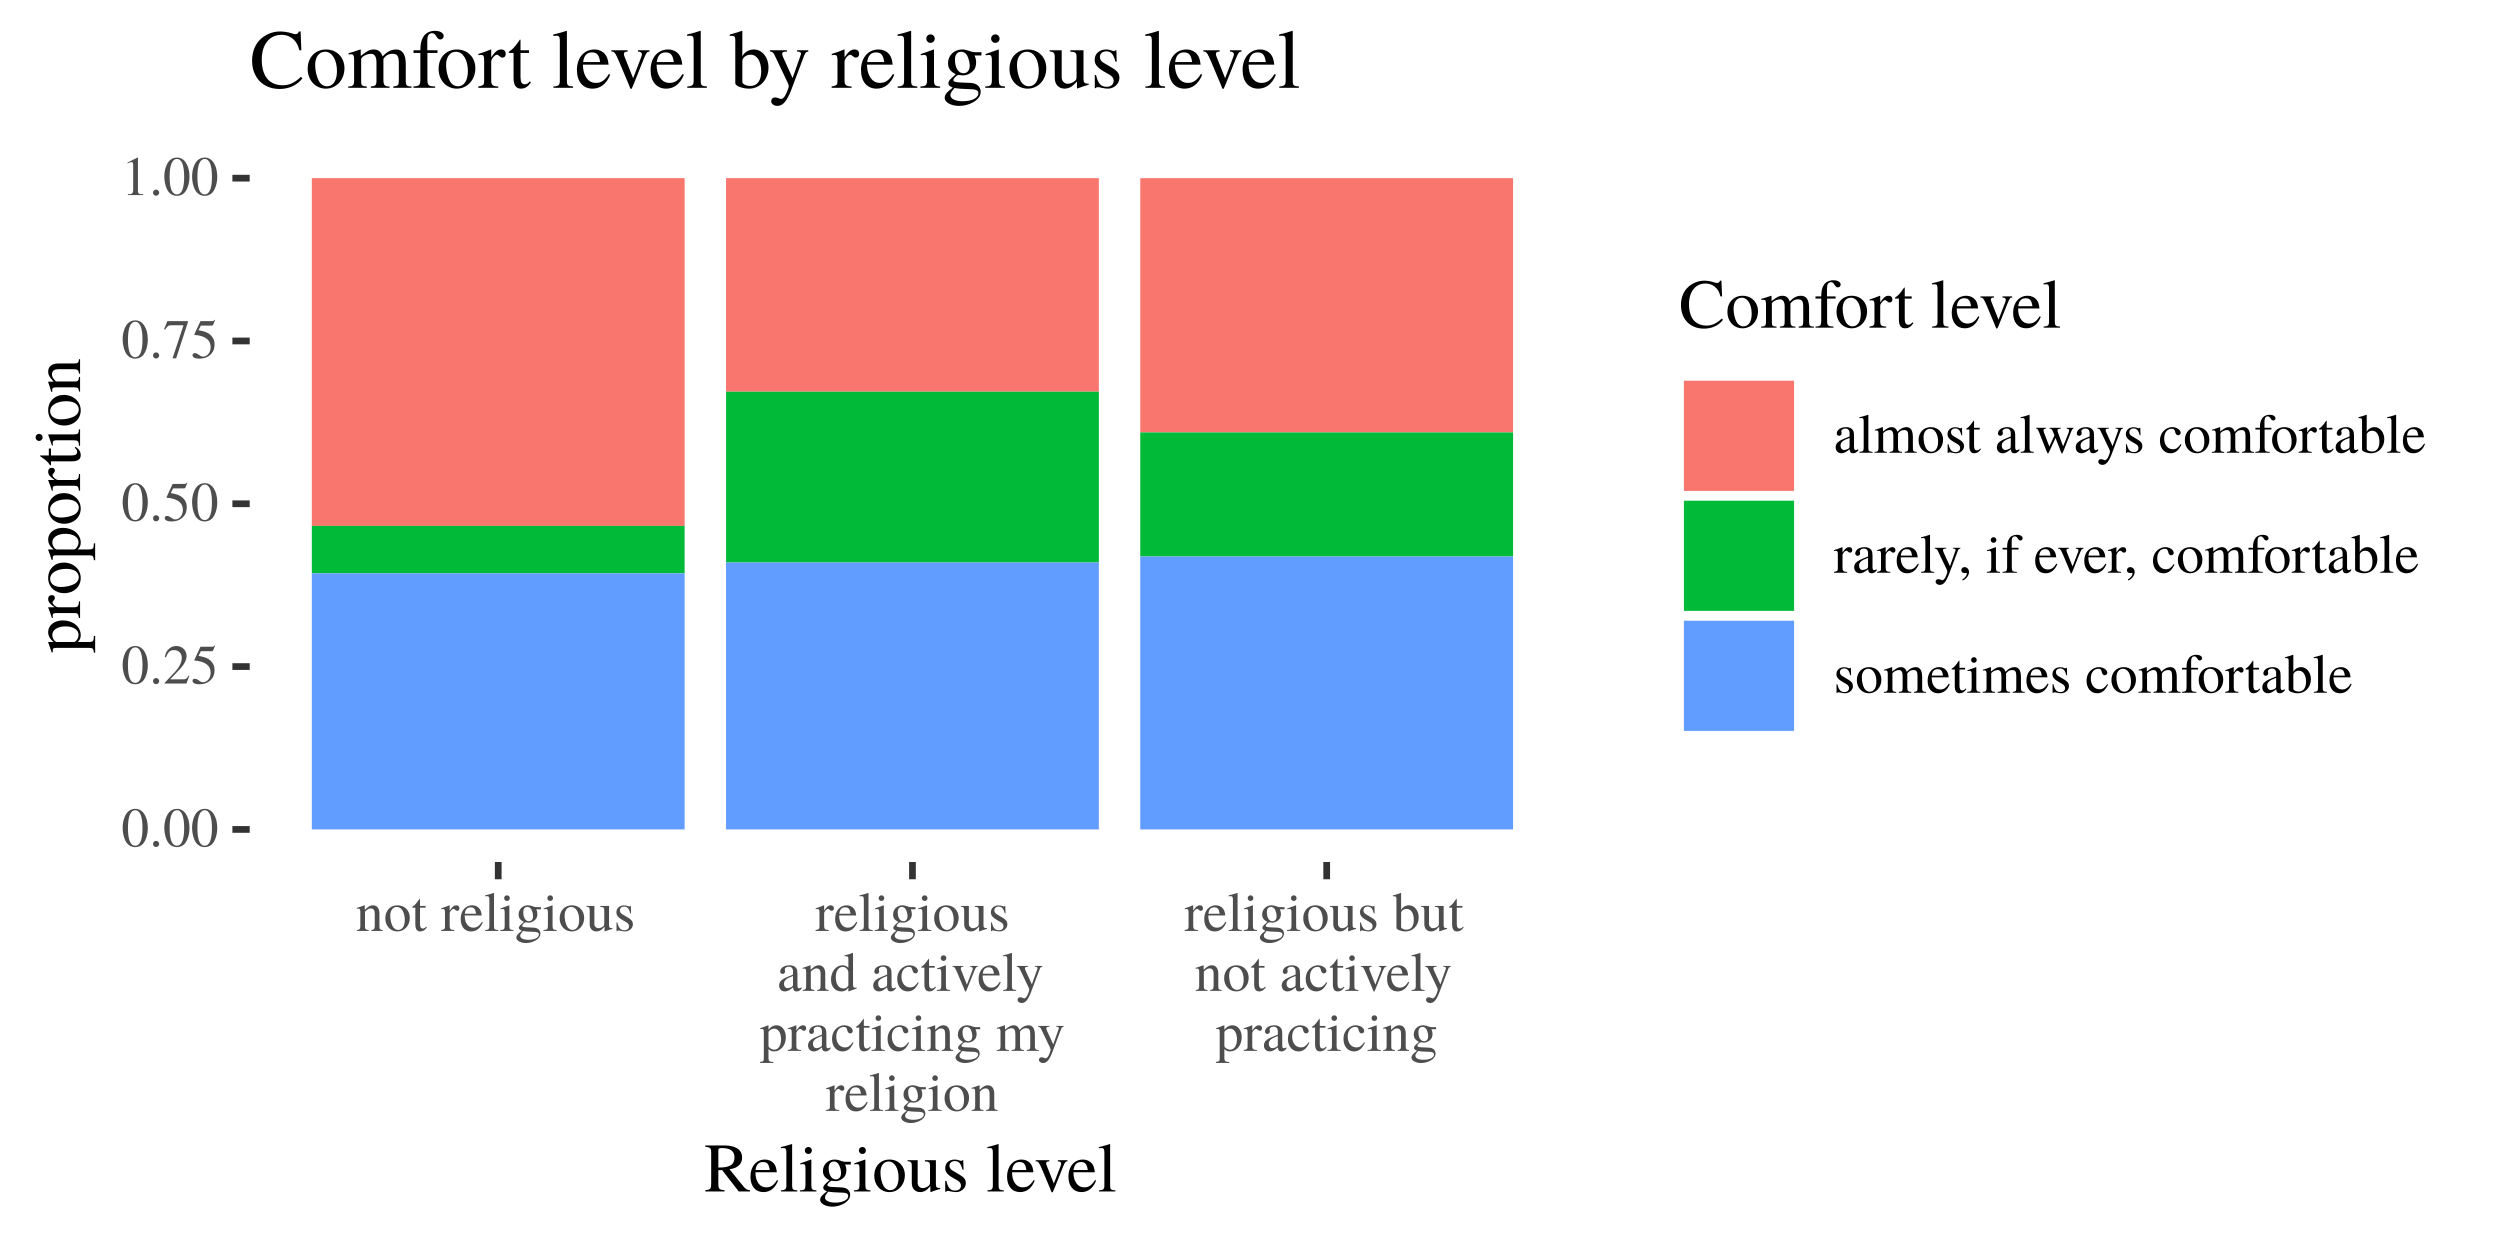 <?xml version="1.0" encoding="UTF-8"?>
<svg xmlns="http://www.w3.org/2000/svg" xmlns:xlink="http://www.w3.org/1999/xlink" width="360pt" height="180pt" viewBox="0 0 360 180" version="1.1">
<defs>
<g>
<symbol overflow="visible" id="glyph0-0">
<path style="stroke:none;" d=""/>
</symbol>
<symbol overflow="visible" id="glyph0-1">
<path style="stroke:none;" d="M 3.812 -2.641 C 3.812 -4.281 3.078 -5.406 2.031 -5.406 C 1.594 -5.406 1.25 -5.266 0.953 -4.984 C 0.5 -4.547 0.188 -3.625 0.188 -2.688 C 0.188 -1.812 0.453 -0.875 0.828 -0.438 C 1.125 -0.078 1.531 0.109 2 0.109 C 2.406 0.109 2.75 -0.031 3.047 -0.297 C 3.5 -0.75 3.812 -1.672 3.812 -2.641 Z M 3.047 -2.625 C 3.047 -0.953 2.688 -0.094 2 -0.094 C 1.312 -0.094 0.953 -0.953 0.953 -2.609 C 0.953 -4.312 1.312 -5.203 2.016 -5.203 C 2.688 -5.203 3.047 -4.297 3.047 -2.625 Z M 3.047 -2.625 "/>
</symbol>
<symbol overflow="visible" id="glyph0-2">
<path style="stroke:none;" d="M 1.453 -0.344 C 1.453 -0.594 1.234 -0.797 1 -0.797 C 0.766 -0.797 0.562 -0.594 0.562 -0.344 C 0.562 -0.109 0.766 0.094 0.984 0.094 C 1.234 0.094 1.453 -0.109 1.453 -0.344 Z M 1.453 -0.344 "/>
</symbol>
<symbol overflow="visible" id="glyph0-3">
<path style="stroke:none;" d="M 3.797 -1.094 L 3.703 -1.141 C 3.406 -0.688 3.297 -0.609 2.938 -0.609 L 1.031 -0.609 L 2.375 -2.016 C 3.078 -2.766 3.391 -3.375 3.391 -3.984 C 3.391 -4.797 2.75 -5.406 1.906 -5.406 C 1.469 -5.406 1.062 -5.234 0.766 -4.906 C 0.5 -4.641 0.391 -4.391 0.25 -3.812 L 0.422 -3.781 C 0.734 -4.562 1.031 -4.812 1.578 -4.812 C 2.25 -4.812 2.703 -4.359 2.703 -3.688 C 2.703 -3.062 2.344 -2.312 1.656 -1.609 L 0.234 -0.094 L 0.234 0 L 3.359 0 Z M 3.797 -1.094 "/>
</symbol>
<symbol overflow="visible" id="glyph0-4">
<path style="stroke:none;" d="M 3.5 -5.453 L 3.438 -5.5 C 3.312 -5.328 3.234 -5.297 3.062 -5.297 L 1.391 -5.297 L 0.516 -3.406 C 0.516 -3.391 0.516 -3.359 0.516 -3.359 C 0.516 -3.312 0.547 -3.297 0.609 -3.297 C 0.859 -3.297 1.188 -3.234 1.516 -3.141 C 2.438 -2.844 2.859 -2.344 2.859 -1.547 C 2.859 -0.781 2.375 -0.188 1.75 -0.188 C 1.578 -0.188 1.453 -0.234 1.203 -0.422 C 0.953 -0.594 0.766 -0.688 0.594 -0.688 C 0.375 -0.688 0.25 -0.578 0.25 -0.391 C 0.25 -0.078 0.625 0.109 1.234 0.109 C 1.906 0.109 2.484 -0.109 2.875 -0.516 C 3.25 -0.875 3.422 -1.328 3.422 -1.938 C 3.422 -2.516 3.266 -2.875 2.859 -3.281 C 2.516 -3.625 2.062 -3.812 1.109 -3.984 L 1.453 -4.656 L 3.016 -4.656 C 3.141 -4.656 3.172 -4.688 3.203 -4.734 Z M 3.5 -5.453 "/>
</symbol>
<symbol overflow="visible" id="glyph0-5">
<path style="stroke:none;" d="M 3.594 -5.172 L 3.594 -5.297 L 0.625 -5.297 L 0.156 -4.125 L 0.297 -4.062 C 0.641 -4.594 0.781 -4.703 1.219 -4.703 L 2.953 -4.703 L 1.375 0.062 L 1.891 0.062 Z M 3.594 -5.172 "/>
</symbol>
<symbol overflow="visible" id="glyph0-6">
<path style="stroke:none;" d="M 3.156 0 L 3.156 -0.125 C 2.516 -0.125 2.391 -0.203 2.391 -0.594 L 2.391 -5.391 L 2.328 -5.406 L 0.891 -4.688 L 0.891 -4.562 C 0.984 -4.609 1.078 -4.641 1.109 -4.656 C 1.25 -4.719 1.391 -4.75 1.469 -4.75 C 1.625 -4.75 1.703 -4.625 1.703 -4.375 L 1.703 -0.75 C 1.703 -0.484 1.641 -0.297 1.516 -0.219 C 1.391 -0.156 1.281 -0.125 0.938 -0.125 L 0.938 0 Z M 3.156 0 "/>
</symbol>
<symbol overflow="visible" id="glyph0-7">
<path style="stroke:none;" d="M 3.875 0 L 3.875 -0.125 C 3.484 -0.156 3.391 -0.25 3.391 -0.641 L 3.391 -2.484 C 3.391 -3.234 3.047 -3.688 2.453 -3.688 C 2.078 -3.688 1.828 -3.547 1.281 -3.031 L 1.281 -3.656 L 1.234 -3.688 C 0.844 -3.531 0.562 -3.453 0.125 -3.312 L 0.125 -3.188 C 0.172 -3.203 0.25 -3.219 0.344 -3.219 C 0.562 -3.219 0.641 -3.094 0.641 -2.703 L 0.641 -0.719 C 0.641 -0.266 0.547 -0.156 0.141 -0.125 L 0.141 0 L 1.844 0 L 1.844 -0.125 C 1.438 -0.156 1.312 -0.25 1.312 -0.531 L 1.312 -2.781 C 1.703 -3.141 1.875 -3.234 2.141 -3.234 C 2.531 -3.234 2.719 -2.984 2.719 -2.469 L 2.719 -0.797 C 2.719 -0.281 2.609 -0.156 2.219 -0.125 L 2.219 0 Z M 3.875 0 "/>
</symbol>
<symbol overflow="visible" id="glyph0-8">
<path style="stroke:none;" d="M 3.766 -1.875 C 3.766 -2.922 3.031 -3.688 2 -3.688 C 0.953 -3.688 0.234 -2.906 0.234 -1.812 C 0.234 -0.734 0.969 0.078 1.984 0.078 C 2.984 0.078 3.766 -0.766 3.766 -1.875 Z M 3.047 -1.594 C 3.047 -0.688 2.688 -0.141 2.078 -0.141 C 1.766 -0.141 1.469 -0.344 1.297 -0.656 C 1.078 -1.078 0.953 -1.625 0.953 -2.203 C 0.953 -2.953 1.328 -3.453 1.891 -3.453 C 2.562 -3.453 3.047 -2.688 3.047 -1.594 Z M 3.047 -1.594 "/>
</symbol>
<symbol overflow="visible" id="glyph0-9">
<path style="stroke:none;" d="M 2.234 -0.531 L 2.125 -0.609 C 1.953 -0.406 1.828 -0.344 1.641 -0.344 C 1.359 -0.344 1.234 -0.547 1.234 -1.062 L 1.234 -3.344 L 2.047 -3.344 L 2.047 -3.594 L 1.234 -3.594 L 1.234 -4.531 C 1.234 -4.609 1.219 -4.625 1.172 -4.625 C 1.125 -4.547 1.078 -4.484 1.016 -4.406 C 0.719 -3.969 0.453 -3.672 0.234 -3.547 C 0.156 -3.5 0.109 -3.453 0.109 -3.406 C 0.109 -3.375 0.109 -3.359 0.141 -3.344 L 0.562 -3.344 L 0.562 -0.938 C 0.562 -0.266 0.797 0.078 1.266 0.078 C 1.656 0.078 1.969 -0.109 2.234 -0.531 Z M 2.234 -0.531 "/>
</symbol>
<symbol overflow="visible" id="glyph0-10">
<path style="stroke:none;" d=""/>
</symbol>
<symbol overflow="visible" id="glyph0-11">
<path style="stroke:none;" d="M 2.688 -3.25 C 2.688 -3.516 2.516 -3.688 2.234 -3.688 C 1.906 -3.688 1.672 -3.5 1.281 -2.922 L 1.281 -3.656 L 1.234 -3.688 C 0.812 -3.5 0.531 -3.406 0.062 -3.25 L 0.062 -3.125 C 0.172 -3.141 0.234 -3.156 0.344 -3.156 C 0.531 -3.156 0.609 -3.031 0.609 -2.672 L 0.609 -0.672 C 0.609 -0.266 0.547 -0.219 0.047 -0.125 L 0.047 0 L 1.953 0 L 1.953 -0.125 C 1.422 -0.141 1.281 -0.266 1.281 -0.719 L 1.281 -2.516 C 1.281 -2.781 1.625 -3.172 1.844 -3.172 C 1.891 -3.172 1.953 -3.141 2.047 -3.062 C 2.172 -2.938 2.266 -2.891 2.375 -2.891 C 2.562 -2.891 2.688 -3.031 2.688 -3.25 Z M 2.688 -3.25 "/>
</symbol>
<symbol overflow="visible" id="glyph0-12">
<path style="stroke:none;" d="M 3.391 -1.25 L 3.266 -1.312 C 2.875 -0.703 2.531 -0.469 2.031 -0.469 C 1.578 -0.469 1.25 -0.688 1.016 -1.109 C 0.859 -1.422 0.797 -1.703 0.781 -2.219 L 3.234 -2.219 C 3.172 -2.734 3.094 -2.969 2.891 -3.219 C 2.656 -3.516 2.281 -3.688 1.875 -3.688 C 0.875 -3.688 0.203 -2.875 0.203 -1.719 C 0.203 -0.609 0.781 0.078 1.703 0.078 C 2.469 0.078 3.062 -0.391 3.391 -1.25 Z M 2.422 -2.469 L 0.797 -2.469 C 0.875 -3.109 1.156 -3.391 1.641 -3.391 C 2.125 -3.391 2.312 -3.172 2.422 -2.469 Z M 2.422 -2.469 "/>
</symbol>
<symbol overflow="visible" id="glyph0-13">
<path style="stroke:none;" d="M 2.062 0 L 2.062 -0.125 C 1.547 -0.156 1.453 -0.234 1.453 -0.672 L 1.453 -5.453 L 1.422 -5.469 C 1.016 -5.328 0.703 -5.25 0.156 -5.109 L 0.156 -4.984 L 0.203 -4.984 C 0.281 -4.984 0.391 -5 0.453 -5 C 0.703 -5 0.781 -4.891 0.781 -4.516 L 0.781 -0.703 C 0.781 -0.266 0.672 -0.156 0.172 -0.125 L 0.172 0 Z M 2.062 0 "/>
</symbol>
<symbol overflow="visible" id="glyph0-14">
<path style="stroke:none;" d="M 2.031 0 L 2.031 -0.125 C 1.5 -0.156 1.438 -0.234 1.438 -0.812 L 1.438 -3.656 L 1.406 -3.688 L 0.156 -3.234 L 0.156 -3.125 L 0.219 -3.125 C 0.312 -3.141 0.422 -3.156 0.5 -3.156 C 0.688 -3.156 0.766 -3.031 0.766 -2.672 L 0.766 -0.812 C 0.766 -0.234 0.688 -0.156 0.125 -0.125 L 0.125 0 Z M 1.5 -4.719 C 1.5 -4.938 1.328 -5.125 1.094 -5.125 C 0.875 -5.125 0.688 -4.938 0.688 -4.719 C 0.688 -4.484 0.875 -4.312 1.094 -4.312 C 1.328 -4.312 1.5 -4.484 1.5 -4.719 Z M 1.5 -4.719 "/>
</symbol>
<symbol overflow="visible" id="glyph0-15">
<path style="stroke:none;" d="M 3.766 -3.109 L 3.766 -3.422 L 3.141 -3.422 C 2.984 -3.422 2.859 -3.438 2.703 -3.5 L 2.531 -3.562 C 2.312 -3.641 2.094 -3.688 1.891 -3.688 C 1.141 -3.688 0.547 -3.109 0.547 -2.375 C 0.547 -1.875 0.766 -1.562 1.297 -1.297 L 0.953 -0.984 C 0.688 -0.75 0.578 -0.594 0.578 -0.438 C 0.578 -0.266 0.688 -0.172 1.016 -0.016 C 0.438 0.406 0.219 0.672 0.219 0.969 C 0.219 1.391 0.844 1.75 1.609 1.75 C 2.203 1.75 2.828 1.531 3.25 1.203 C 3.547 0.953 3.688 0.703 3.688 0.391 C 3.688 -0.109 3.312 -0.438 2.719 -0.469 L 1.688 -0.516 C 1.266 -0.531 1.062 -0.594 1.062 -0.734 C 1.062 -0.891 1.328 -1.172 1.547 -1.234 C 1.609 -1.219 1.672 -1.219 1.703 -1.219 C 1.844 -1.203 1.953 -1.188 2 -1.188 C 2.297 -1.188 2.609 -1.312 2.859 -1.531 C 3.125 -1.75 3.25 -2.031 3.25 -2.438 C 3.25 -2.656 3.203 -2.844 3.094 -3.109 Z M 3.469 0.516 C 3.469 0.969 2.859 1.281 1.953 1.281 C 1.25 1.281 0.781 1.062 0.781 0.703 C 0.781 0.516 0.844 0.422 1.172 0.016 C 1.438 0.078 2.078 0.125 2.469 0.125 C 3.203 0.125 3.469 0.219 3.469 0.516 Z M 2.625 -2.125 C 2.625 -1.672 2.406 -1.391 2.031 -1.391 C 1.547 -1.391 1.219 -1.906 1.219 -2.688 L 1.219 -2.703 C 1.219 -3.172 1.438 -3.453 1.812 -3.453 C 2.062 -3.453 2.266 -3.312 2.391 -3.078 C 2.531 -2.797 2.625 -2.438 2.625 -2.125 Z M 2.625 -2.125 "/>
</symbol>
<symbol overflow="visible" id="glyph0-16">
<path style="stroke:none;" d="M 3.828 -0.281 L 3.828 -0.406 L 3.797 -0.406 C 3.422 -0.406 3.344 -0.484 3.344 -0.859 L 3.344 -3.594 L 2.078 -3.594 L 2.078 -3.469 C 2.562 -3.438 2.656 -3.359 2.656 -2.953 L 2.656 -1.078 C 2.656 -0.859 2.625 -0.75 2.531 -0.672 C 2.297 -0.484 2.062 -0.391 1.812 -0.391 C 1.5 -0.391 1.234 -0.656 1.234 -0.984 L 1.234 -3.594 L 0.078 -3.594 L 0.078 -3.484 C 0.453 -3.469 0.562 -3.344 0.562 -2.969 L 0.562 -0.953 C 0.562 -0.328 0.953 0.078 1.531 0.078 C 1.828 0.078 2.141 -0.047 2.359 -0.266 L 2.703 -0.609 L 2.703 0.062 L 2.734 0.078 C 3.141 -0.094 3.422 -0.172 3.828 -0.281 Z M 3.828 -0.281 "/>
</symbol>
<symbol overflow="visible" id="glyph0-17">
<path style="stroke:none;" d="M 2.781 -0.938 C 2.781 -1.344 2.594 -1.609 2.109 -1.891 L 1.25 -2.406 C 1.031 -2.531 0.906 -2.734 0.906 -2.953 C 0.906 -3.281 1.156 -3.5 1.516 -3.5 C 1.969 -3.5 2.219 -3.234 2.406 -2.516 L 2.516 -2.516 L 2.484 -3.594 L 2.406 -3.594 L 2.391 -3.578 C 2.312 -3.531 2.297 -3.516 2.266 -3.516 C 2.219 -3.516 2.141 -3.531 2.062 -3.578 C 1.891 -3.641 1.703 -3.672 1.516 -3.672 C 0.859 -3.672 0.406 -3.266 0.406 -2.688 C 0.406 -2.234 0.656 -1.922 1.344 -1.531 L 1.812 -1.266 C 2.094 -1.109 2.219 -0.922 2.219 -0.672 C 2.219 -0.312 1.969 -0.094 1.562 -0.094 C 1.016 -0.094 0.734 -0.406 0.547 -1.219 L 0.422 -1.219 L 0.422 0.031 L 0.516 0.031 C 0.578 -0.047 0.609 -0.062 0.703 -0.062 C 0.797 -0.062 0.875 -0.047 1.078 0 C 1.297 0.047 1.5 0.078 1.656 0.078 C 2.266 0.078 2.781 -0.391 2.781 -0.938 Z M 2.781 -0.938 "/>
</symbol>
<symbol overflow="visible" id="glyph0-18">
<path style="stroke:none;" d="M 3.531 -0.312 L 3.531 -0.531 C 3.406 -0.422 3.297 -0.375 3.188 -0.375 C 3 -0.375 2.938 -0.484 2.938 -0.844 L 2.938 -2.406 C 2.938 -2.812 2.906 -3.031 2.797 -3.219 C 2.625 -3.516 2.281 -3.688 1.797 -3.688 C 1.391 -3.688 1 -3.562 0.781 -3.391 C 0.578 -3.219 0.453 -2.984 0.453 -2.781 C 0.453 -2.594 0.594 -2.438 0.797 -2.438 C 0.984 -2.438 1.156 -2.594 1.156 -2.781 C 1.156 -2.812 1.141 -2.844 1.141 -2.906 C 1.125 -2.969 1.109 -3.047 1.109 -3.094 C 1.109 -3.312 1.375 -3.484 1.688 -3.484 C 2.078 -3.484 2.297 -3.25 2.297 -2.828 L 2.297 -2.344 C 1.062 -1.844 0.922 -1.781 0.578 -1.469 C 0.406 -1.312 0.297 -1.047 0.297 -0.781 C 0.297 -0.266 0.641 0.078 1.141 0.078 C 1.484 0.078 1.812 -0.094 2.297 -0.5 C 2.344 -0.078 2.484 0.078 2.812 0.078 C 3.094 0.078 3.25 -0.016 3.531 -0.312 Z M 2.297 -0.984 C 2.297 -0.734 2.25 -0.656 2.094 -0.562 C 1.891 -0.453 1.672 -0.391 1.5 -0.391 C 1.219 -0.391 1 -0.656 1 -1 L 1 -1.031 C 1 -1.5 1.328 -1.797 2.297 -2.141 Z M 2.297 -0.984 "/>
</symbol>
<symbol overflow="visible" id="glyph0-19">
<path style="stroke:none;" d="M 3.922 -0.344 L 3.922 -0.469 C 3.781 -0.453 3.766 -0.453 3.75 -0.453 C 3.453 -0.453 3.391 -0.547 3.391 -0.906 L 3.391 -5.453 L 3.359 -5.469 C 2.969 -5.328 2.688 -5.25 2.172 -5.109 L 2.172 -4.984 C 2.234 -4.984 2.281 -4.984 2.359 -4.984 C 2.641 -4.984 2.719 -4.906 2.719 -4.578 L 2.719 -3.344 C 2.422 -3.594 2.203 -3.688 1.875 -3.688 C 0.953 -3.688 0.219 -2.781 0.219 -1.641 C 0.219 -0.609 0.812 0.078 1.703 0.078 C 2.141 0.078 2.453 -0.078 2.719 -0.453 L 2.719 0.062 L 2.75 0.078 Z M 2.719 -0.812 C 2.719 -0.766 2.656 -0.656 2.578 -0.578 C 2.438 -0.422 2.234 -0.344 2.016 -0.344 C 1.344 -0.344 0.906 -0.969 0.906 -1.953 C 0.906 -2.859 1.297 -3.453 1.906 -3.453 C 2.328 -3.453 2.719 -3.078 2.719 -2.656 Z M 2.719 -0.812 "/>
</symbol>
<symbol overflow="visible" id="glyph0-20">
<path style="stroke:none;" d="M 3.297 -1.172 L 3.188 -1.25 C 2.797 -0.688 2.516 -0.5 2.062 -0.5 C 1.312 -0.5 0.812 -1.141 0.812 -2.062 C 0.812 -2.891 1.25 -3.453 1.906 -3.453 C 2.188 -3.453 2.297 -3.359 2.375 -3.062 L 2.422 -2.891 C 2.484 -2.656 2.625 -2.516 2.812 -2.516 C 3.016 -2.516 3.188 -2.672 3.188 -2.859 C 3.188 -3.297 2.625 -3.688 1.953 -3.688 C 1.578 -3.688 1.188 -3.531 0.875 -3.266 C 0.438 -2.906 0.203 -2.359 0.203 -1.703 C 0.203 -0.656 0.828 0.078 1.719 0.078 C 2.062 0.078 2.375 -0.031 2.641 -0.25 C 2.875 -0.453 3.047 -0.688 3.297 -1.172 Z M 3.297 -1.172 "/>
</symbol>
<symbol overflow="visible" id="glyph0-21">
<path style="stroke:none;" d="M 3.812 -3.484 L 3.812 -3.594 L 2.703 -3.594 L 2.703 -3.484 C 2.953 -3.453 3.078 -3.375 3.078 -3.219 C 3.078 -3.141 3.062 -3.062 3.031 -2.984 L 2.234 -0.906 L 1.422 -2.953 C 1.375 -3.078 1.359 -3.188 1.359 -3.25 C 1.359 -3.406 1.438 -3.453 1.719 -3.484 L 1.719 -3.594 L 0.156 -3.594 L 0.156 -3.484 C 0.453 -3.469 0.516 -3.391 0.875 -2.562 L 1.844 -0.266 C 1.859 -0.219 1.875 -0.156 1.906 -0.094 C 1.953 0.047 2 0.109 2.047 0.109 C 2.094 0.109 2.156 0.016 2.266 -0.281 L 3.297 -2.859 C 3.531 -3.406 3.578 -3.453 3.812 -3.484 Z M 3.812 -3.484 "/>
</symbol>
<symbol overflow="visible" id="glyph0-22">
<path style="stroke:none;" d="M 3.797 -3.484 L 3.797 -3.594 L 2.719 -3.594 L 2.719 -3.484 C 2.969 -3.484 3.109 -3.406 3.109 -3.281 C 3.109 -3.25 3.094 -3.203 3.078 -3.141 L 2.297 -0.938 L 1.375 -2.953 C 1.328 -3.078 1.297 -3.172 1.297 -3.266 C 1.297 -3.406 1.422 -3.469 1.766 -3.484 L 1.766 -3.594 L 0.109 -3.594 L 0.109 -3.484 C 0.312 -3.453 0.453 -3.375 0.516 -3.234 L 1.844 -0.453 C 1.891 -0.312 1.922 -0.219 1.922 -0.156 C 1.922 -0.031 1.75 0.469 1.609 0.719 C 1.5 0.922 1.312 1.078 1.203 1.078 C 1.156 1.078 1.094 1.062 1.016 1.016 C 0.859 0.953 0.719 0.922 0.578 0.922 C 0.406 0.922 0.234 1.094 0.234 1.281 C 0.234 1.547 0.5 1.75 0.828 1.75 C 1.375 1.75 1.75 1.297 2.188 0.141 L 3.422 -3.125 C 3.516 -3.375 3.609 -3.453 3.797 -3.484 Z M 3.797 -3.484 "/>
</symbol>
<symbol overflow="visible" id="glyph0-23">
<path style="stroke:none;" d="M 3.766 -1.969 C 3.766 -2.969 3.203 -3.688 2.422 -3.688 C 1.969 -3.688 1.625 -3.484 1.266 -3.047 L 1.266 -3.656 L 1.219 -3.688 C 0.797 -3.516 0.516 -3.406 0.078 -3.266 L 0.078 -3.141 C 0.141 -3.156 0.203 -3.156 0.266 -3.156 C 0.547 -3.156 0.594 -3.078 0.594 -2.703 L 0.594 1.047 C 0.594 1.469 0.516 1.547 0.047 1.594 L 0.047 1.734 L 1.969 1.734 L 1.969 1.594 C 1.375 1.578 1.266 1.5 1.266 0.984 L 1.266 -0.266 C 1.547 0 1.75 0.078 2.078 0.078 C 3.031 0.078 3.766 -0.812 3.766 -1.969 Z M 3.078 -1.656 C 3.078 -0.781 2.688 -0.172 2.109 -0.172 C 1.734 -0.172 1.266 -0.469 1.266 -0.703 L 1.266 -2.672 C 1.266 -2.906 1.719 -3.203 2.094 -3.203 C 2.688 -3.203 3.078 -2.594 3.078 -1.656 Z M 3.078 -1.656 "/>
</symbol>
<symbol overflow="visible" id="glyph0-24">
<path style="stroke:none;" d="M 6.203 0 L 6.203 -0.125 L 5.984 -0.141 C 5.75 -0.156 5.641 -0.297 5.641 -0.609 L 5.641 -2.25 C 5.641 -3.203 5.328 -3.688 4.719 -3.688 C 4.25 -3.688 3.844 -3.469 3.422 -3.016 C 3.266 -3.469 3 -3.688 2.562 -3.688 C 2.219 -3.688 1.984 -3.562 1.328 -3.062 L 1.328 -3.656 L 1.266 -3.688 C 0.859 -3.531 0.594 -3.438 0.156 -3.312 L 0.156 -3.188 C 0.25 -3.203 0.312 -3.219 0.406 -3.219 C 0.609 -3.219 0.688 -3.094 0.688 -2.703 L 0.688 -0.688 C 0.688 -0.25 0.578 -0.125 0.125 -0.125 L 0.125 0 L 1.906 0 L 1.906 -0.125 C 1.484 -0.141 1.359 -0.219 1.359 -0.531 L 1.359 -2.797 C 1.359 -2.797 1.422 -2.891 1.484 -2.938 C 1.688 -3.125 2.031 -3.266 2.297 -3.266 C 2.656 -3.266 2.828 -2.984 2.828 -2.422 L 2.828 -0.688 C 2.828 -0.234 2.75 -0.156 2.281 -0.125 L 2.281 0 L 4.078 0 L 4.078 -0.125 C 3.625 -0.125 3.5 -0.266 3.5 -0.766 L 3.5 -2.781 C 3.75 -3.125 4.016 -3.266 4.375 -3.266 C 4.828 -3.266 4.969 -3.047 4.969 -2.391 L 4.969 -0.703 C 4.969 -0.234 4.906 -0.172 4.453 -0.125 L 4.453 0 Z M 6.203 0 "/>
</symbol>
<symbol overflow="visible" id="glyph0-25">
<path style="stroke:none;" d="M 3.75 -1.938 C 3.75 -2.922 3.141 -3.688 2.344 -3.688 C 1.844 -3.688 1.391 -3.391 1.219 -3 L 1.219 -5.453 L 1.188 -5.469 C 0.844 -5.344 0.625 -5.281 0.25 -5.172 L 0.031 -5.109 L 0.031 -4.984 C 0.078 -4.984 0.109 -4.984 0.156 -4.984 C 0.484 -4.984 0.547 -4.922 0.547 -4.578 L 0.547 -0.438 C 0.547 -0.188 1.234 0.078 1.875 0.078 C 2.922 0.078 3.75 -0.797 3.75 -1.938 Z M 3.047 -1.578 C 3.047 -0.688 2.656 -0.172 2 -0.172 C 1.578 -0.172 1.219 -0.359 1.219 -0.562 L 1.219 -2.578 C 1.219 -2.891 1.594 -3.172 2.016 -3.172 C 2.641 -3.172 3.047 -2.547 3.047 -1.578 Z M 3.047 -1.578 "/>
</symbol>
<symbol overflow="visible" id="glyph0-26">
<path style="stroke:none;" d="M 5.547 -3.484 L 5.547 -3.594 L 4.562 -3.594 L 4.562 -3.484 C 4.844 -3.422 4.922 -3.375 4.922 -3.234 C 4.922 -3.109 4.875 -2.922 4.781 -2.703 L 4.062 -0.922 L 3.391 -2.719 C 3.25 -3.094 3.25 -3.094 3.25 -3.188 C 3.25 -3.375 3.344 -3.422 3.719 -3.484 L 3.719 -3.594 L 2.094 -3.594 L 2.094 -3.484 C 2.391 -3.453 2.484 -3.359 2.641 -2.922 L 2.812 -2.484 L 2.078 -0.891 L 1.281 -2.969 C 1.25 -3.062 1.234 -3.141 1.234 -3.219 C 1.234 -3.391 1.344 -3.453 1.609 -3.484 L 1.609 -3.594 L 0.172 -3.594 L 0.172 -3.484 C 0.359 -3.469 0.422 -3.391 0.594 -2.969 L 1.672 -0.234 C 1.766 0 1.828 0.109 1.875 0.109 C 1.922 0.109 1.984 0.016 2.078 -0.203 L 2.969 -2.125 L 3.703 -0.234 C 3.812 0.062 3.844 0.109 3.891 0.109 C 3.953 0.109 3.984 0.047 4.125 -0.281 L 5.219 -3.047 C 5.375 -3.391 5.391 -3.422 5.547 -3.484 Z M 5.547 -3.484 "/>
</symbol>
<symbol overflow="visible" id="glyph0-27">
<path style="stroke:none;" d="M 3.062 -4.969 C 3.062 -5.25 2.719 -5.469 2.234 -5.469 C 1.734 -5.469 1.312 -5.25 1.109 -4.891 C 0.891 -4.531 0.828 -4.234 0.828 -3.594 L 0.172 -3.594 L 0.172 -3.344 L 0.828 -3.344 L 0.828 -0.828 C 0.828 -0.25 0.734 -0.156 0.156 -0.125 L 0.156 0 L 2.234 0 L 2.234 -0.125 C 1.578 -0.141 1.5 -0.234 1.5 -0.828 L 1.5 -3.344 L 2.469 -3.344 L 2.469 -3.594 L 1.484 -3.594 L 1.484 -4.531 C 1.484 -5 1.641 -5.234 1.938 -5.234 C 2.125 -5.234 2.219 -5.156 2.375 -4.922 C 2.5 -4.719 2.594 -4.641 2.734 -4.641 C 2.922 -4.641 3.062 -4.781 3.062 -4.969 Z M 3.062 -4.969 "/>
</symbol>
<symbol overflow="visible" id="glyph0-28">
<path style="stroke:none;" d="M 1.562 -0.109 C 1.562 -0.5 1.281 -0.812 0.922 -0.812 C 0.641 -0.812 0.453 -0.625 0.453 -0.359 C 0.453 -0.109 0.625 0.047 0.922 0.047 C 0.969 0.047 1.031 0.047 1.078 0.031 C 1.125 0.016 1.141 0.016 1.141 0.016 C 1.203 0.016 1.25 0.062 1.25 0.125 C 1.25 0.391 1.031 0.688 0.594 0.969 L 0.656 1.125 C 1.203 0.859 1.562 0.375 1.562 -0.109 Z M 1.562 -0.109 "/>
</symbol>
<symbol overflow="visible" id="glyph1-0">
<path style="stroke:none;" d=""/>
</symbol>
<symbol overflow="visible" id="glyph1-1">
<path style="stroke:none;" d="M 6.594 0 L 6.594 -0.188 C 6.203 -0.219 6.016 -0.312 5.719 -0.656 L 3.656 -3.188 C 4.328 -3.312 4.625 -3.438 4.953 -3.703 C 5.281 -3.969 5.469 -4.391 5.469 -4.859 C 5.469 -5.297 5.344 -5.656 5.078 -5.953 C 4.703 -6.359 3.875 -6.625 2.938 -6.625 L 0.172 -6.625 L 0.172 -6.438 C 0.922 -6.344 1.016 -6.234 1.016 -5.531 L 1.016 -1.203 C 1.016 -0.375 0.922 -0.25 0.172 -0.188 L 0.172 0 L 2.938 0 L 2.938 -0.188 C 2.172 -0.234 2.047 -0.375 2.047 -1.094 L 2.047 -3.062 L 2.594 -3.078 L 4.984 0 Z M 4.375 -4.875 C 4.375 -4.375 4.172 -3.953 3.812 -3.766 C 3.344 -3.516 3 -3.453 2.047 -3.438 L 2.047 -5.891 C 2.047 -6.172 2.156 -6.25 2.547 -6.25 C 3.797 -6.25 4.375 -5.812 4.375 -4.875 Z M 4.375 -4.875 "/>
</symbol>
<symbol overflow="visible" id="glyph1-2">
<path style="stroke:none;" d="M 4.234 -1.562 L 4.078 -1.641 C 3.594 -0.875 3.172 -0.594 2.531 -0.594 C 1.984 -0.594 1.562 -0.844 1.266 -1.391 C 1.062 -1.781 0.984 -2.125 0.969 -2.766 L 4.047 -2.766 C 3.969 -3.422 3.875 -3.703 3.625 -4.031 C 3.312 -4.391 2.859 -4.594 2.344 -4.594 C 1.094 -4.594 0.25 -3.594 0.25 -2.141 C 0.25 -0.766 0.969 0.094 2.125 0.094 C 3.078 0.094 3.812 -0.484 4.234 -1.562 Z M 3.031 -3.094 L 0.984 -3.094 C 1.094 -3.875 1.438 -4.234 2.047 -4.234 C 2.656 -4.234 2.906 -3.953 3.031 -3.094 Z M 3.031 -3.094 "/>
</symbol>
<symbol overflow="visible" id="glyph1-3">
<path style="stroke:none;" d="M 2.562 0 L 2.562 -0.156 C 1.938 -0.188 1.812 -0.297 1.812 -0.844 L 1.812 -6.812 L 1.781 -6.828 C 1.266 -6.656 0.875 -6.562 0.188 -6.391 L 0.188 -6.234 L 0.25 -6.234 C 0.359 -6.234 0.484 -6.25 0.562 -6.25 C 0.875 -6.25 0.984 -6.109 0.984 -5.641 L 0.984 -0.875 C 0.984 -0.328 0.844 -0.203 0.203 -0.156 L 0.203 0 Z M 2.562 0 "/>
</symbol>
<symbol overflow="visible" id="glyph1-4">
<path style="stroke:none;" d="M 2.531 0 L 2.531 -0.156 C 1.875 -0.203 1.797 -0.297 1.797 -1.016 L 1.797 -4.562 L 1.75 -4.594 L 0.203 -4.047 L 0.203 -3.906 L 0.281 -3.906 C 0.406 -3.938 0.531 -3.938 0.625 -3.938 C 0.859 -3.938 0.953 -3.781 0.953 -3.344 L 0.953 -1.016 C 0.953 -0.297 0.844 -0.188 0.156 -0.156 L 0.156 0 Z M 1.875 -5.906 C 1.875 -6.188 1.656 -6.406 1.375 -6.406 C 1.094 -6.406 0.859 -6.188 0.859 -5.906 C 0.859 -5.609 1.094 -5.391 1.375 -5.391 C 1.656 -5.391 1.875 -5.609 1.875 -5.906 Z M 1.875 -5.906 "/>
</symbol>
<symbol overflow="visible" id="glyph1-5">
<path style="stroke:none;" d="M 4.703 -3.875 L 4.703 -4.266 L 3.938 -4.266 C 3.734 -4.266 3.578 -4.297 3.375 -4.375 L 3.156 -4.453 C 2.891 -4.547 2.625 -4.594 2.359 -4.594 C 1.438 -4.594 0.688 -3.875 0.688 -2.969 C 0.688 -2.344 0.953 -1.953 1.625 -1.625 L 1.188 -1.234 C 0.859 -0.938 0.734 -0.734 0.734 -0.547 C 0.734 -0.328 0.844 -0.203 1.266 -0.016 C 0.547 0.516 0.281 0.844 0.281 1.203 C 0.281 1.734 1.062 2.188 2.016 2.188 C 2.766 2.188 3.547 1.922 4.062 1.5 C 4.438 1.188 4.609 0.875 4.609 0.484 C 4.609 -0.125 4.141 -0.547 3.406 -0.578 L 2.109 -0.641 C 1.578 -0.656 1.328 -0.75 1.328 -0.906 C 1.328 -1.109 1.656 -1.453 1.938 -1.547 C 2.016 -1.531 2.094 -1.516 2.125 -1.516 C 2.312 -1.5 2.438 -1.484 2.5 -1.484 C 2.875 -1.484 3.266 -1.641 3.578 -1.906 C 3.906 -2.188 4.062 -2.547 4.062 -3.047 C 4.062 -3.328 4.016 -3.562 3.875 -3.875 Z M 4.328 0.641 C 4.328 1.219 3.562 1.609 2.438 1.609 C 1.562 1.609 0.984 1.312 0.984 0.875 C 0.984 0.656 1.047 0.516 1.469 0.016 C 1.797 0.094 2.594 0.156 3.094 0.156 C 4 0.156 4.328 0.281 4.328 0.641 Z M 3.297 -2.656 C 3.297 -2.094 3 -1.734 2.547 -1.734 C 1.938 -1.734 1.516 -2.391 1.516 -3.344 L 1.516 -3.375 C 1.516 -3.969 1.797 -4.312 2.266 -4.312 C 2.562 -4.312 2.828 -4.156 2.984 -3.844 C 3.172 -3.5 3.297 -3.047 3.297 -2.656 Z M 3.297 -2.656 "/>
</symbol>
<symbol overflow="visible" id="glyph1-6">
<path style="stroke:none;" d="M 4.703 -2.344 C 4.703 -3.656 3.781 -4.594 2.5 -4.594 C 1.203 -4.594 0.297 -3.641 0.297 -2.266 C 0.297 -0.906 1.219 0.094 2.484 0.094 C 3.734 0.094 4.703 -0.953 4.703 -2.344 Z M 3.797 -1.984 C 3.797 -0.859 3.344 -0.188 2.594 -0.188 C 2.203 -0.188 1.844 -0.422 1.625 -0.812 C 1.344 -1.344 1.188 -2.047 1.188 -2.75 C 1.188 -3.703 1.656 -4.312 2.375 -4.312 C 3.203 -4.312 3.797 -3.359 3.797 -1.984 Z M 3.797 -1.984 "/>
</symbol>
<symbol overflow="visible" id="glyph1-7">
<path style="stroke:none;" d="M 4.797 -0.359 L 4.797 -0.5 L 4.734 -0.5 C 4.281 -0.5 4.172 -0.609 4.172 -1.062 L 4.172 -4.5 L 2.594 -4.5 L 2.594 -4.328 C 3.203 -4.297 3.328 -4.203 3.328 -3.703 L 3.328 -1.344 C 3.328 -1.078 3.281 -0.938 3.156 -0.844 C 2.875 -0.594 2.562 -0.484 2.266 -0.484 C 1.875 -0.484 1.547 -0.812 1.547 -1.234 L 1.547 -4.5 L 0.094 -4.5 L 0.094 -4.359 C 0.562 -4.328 0.703 -4.188 0.703 -3.719 L 0.703 -1.203 C 0.703 -0.406 1.188 0.094 1.922 0.094 C 2.297 0.094 2.688 -0.062 2.953 -0.328 L 3.375 -0.766 L 3.375 0.062 L 3.422 0.094 C 3.922 -0.109 4.281 -0.219 4.797 -0.359 Z M 4.797 -0.359 "/>
</symbol>
<symbol overflow="visible" id="glyph1-8">
<path style="stroke:none;" d="M 3.484 -1.188 C 3.484 -1.688 3.25 -2.016 2.641 -2.375 L 1.562 -3.016 C 1.281 -3.172 1.125 -3.422 1.125 -3.688 C 1.125 -4.094 1.438 -4.375 1.906 -4.375 C 2.469 -4.375 2.766 -4.047 3 -3.141 L 3.156 -3.141 L 3.109 -4.5 L 3 -4.5 L 2.984 -4.484 C 2.891 -4.406 2.875 -4.406 2.844 -4.406 C 2.781 -4.406 2.688 -4.422 2.562 -4.469 C 2.359 -4.547 2.125 -4.594 1.891 -4.594 C 1.062 -4.594 0.516 -4.094 0.516 -3.359 C 0.516 -2.797 0.828 -2.406 1.688 -1.922 L 2.266 -1.594 C 2.609 -1.391 2.781 -1.156 2.781 -0.844 C 2.781 -0.406 2.453 -0.125 1.953 -0.125 C 1.266 -0.125 0.906 -0.5 0.688 -1.516 L 0.516 -1.516 L 0.516 0.047 L 0.656 0.047 C 0.719 -0.062 0.766 -0.078 0.875 -0.078 C 0.984 -0.078 1.094 -0.062 1.344 0 C 1.625 0.062 1.875 0.094 2.078 0.094 C 2.844 0.094 3.484 -0.484 3.484 -1.188 Z M 3.484 -1.188 "/>
</symbol>
<symbol overflow="visible" id="glyph1-9">
<path style="stroke:none;" d=""/>
</symbol>
<symbol overflow="visible" id="glyph1-10">
<path style="stroke:none;" d="M 4.766 -4.344 L 4.766 -4.5 L 3.375 -4.5 L 3.375 -4.344 C 3.703 -4.312 3.844 -4.219 3.844 -4.031 C 3.844 -3.938 3.828 -3.828 3.797 -3.734 L 2.797 -1.141 L 1.781 -3.703 C 1.719 -3.844 1.688 -3.984 1.688 -4.062 C 1.688 -4.25 1.797 -4.312 2.156 -4.344 L 2.156 -4.5 L 0.188 -4.5 L 0.188 -4.344 C 0.562 -4.328 0.641 -4.234 1.094 -3.203 L 2.297 -0.328 C 2.312 -0.266 2.344 -0.203 2.375 -0.125 C 2.438 0.062 2.5 0.141 2.562 0.141 C 2.625 0.141 2.688 0.016 2.844 -0.359 L 4.125 -3.562 C 4.406 -4.25 4.469 -4.312 4.766 -4.344 Z M 4.766 -4.344 "/>
</symbol>
<symbol overflow="visible" id="glyph1-11">
<path style="stroke:none;" d="M 6.328 -1.125 L 6.156 -1.312 C 5.406 -0.594 4.75 -0.297 3.922 -0.297 C 3.312 -0.297 2.781 -0.484 2.359 -0.828 C 1.766 -1.312 1.438 -2.219 1.438 -3.375 C 1.438 -5.188 2.375 -6.359 3.812 -6.359 C 4.406 -6.359 4.906 -6.156 5.312 -5.75 C 5.625 -5.438 5.781 -5.156 5.969 -4.5 L 6.203 -4.5 L 6.109 -6.766 L 5.906 -6.766 C 5.844 -6.547 5.688 -6.438 5.484 -6.438 C 5.391 -6.438 5.25 -6.453 5.094 -6.516 C 4.594 -6.688 4.109 -6.766 3.625 -6.766 C 2.844 -6.766 2.062 -6.469 1.453 -5.969 C 0.688 -5.344 0.281 -4.391 0.281 -3.25 C 0.281 -1.219 1.609 0.141 3.594 0.141 C 4.734 0.141 5.719 -0.312 6.328 -1.125 Z M 6.328 -1.125 "/>
</symbol>
<symbol overflow="visible" id="glyph1-12">
<path style="stroke:none;" d="M 7.75 0 L 7.75 -0.156 L 7.484 -0.172 C 7.188 -0.188 7.062 -0.375 7.062 -0.766 L 7.062 -2.812 C 7.062 -4 6.672 -4.594 5.906 -4.594 C 5.312 -4.594 4.812 -4.344 4.266 -3.766 C 4.094 -4.328 3.75 -4.594 3.203 -4.594 C 2.766 -4.594 2.484 -4.453 1.656 -3.828 L 1.656 -4.578 L 1.594 -4.594 C 1.078 -4.406 0.734 -4.297 0.188 -4.156 L 0.188 -3.984 C 0.312 -4.016 0.406 -4.016 0.516 -4.016 C 0.766 -4.016 0.859 -3.859 0.859 -3.375 L 0.859 -0.844 C 0.859 -0.312 0.719 -0.156 0.156 -0.156 L 0.156 0 L 2.375 0 L 2.375 -0.156 C 1.844 -0.172 1.703 -0.281 1.703 -0.672 L 1.703 -3.484 C 1.703 -3.484 1.781 -3.609 1.844 -3.688 C 2.094 -3.906 2.531 -4.078 2.875 -4.078 C 3.312 -4.078 3.547 -3.734 3.547 -3.031 L 3.547 -0.859 C 3.547 -0.297 3.438 -0.188 2.859 -0.156 L 2.859 0 L 5.094 0 L 5.094 -0.156 C 4.531 -0.156 4.375 -0.328 4.375 -0.953 L 4.375 -3.469 C 4.688 -3.906 5.016 -4.078 5.469 -4.078 C 6.047 -4.078 6.219 -3.812 6.219 -2.984 L 6.219 -0.875 C 6.219 -0.297 6.141 -0.219 5.562 -0.156 L 5.562 0 Z M 7.75 0 "/>
</symbol>
<symbol overflow="visible" id="glyph1-13">
<path style="stroke:none;" d="M 3.828 -6.203 C 3.828 -6.562 3.391 -6.828 2.797 -6.828 C 2.156 -6.828 1.641 -6.562 1.375 -6.109 C 1.125 -5.656 1.047 -5.297 1.031 -4.5 L 0.203 -4.5 L 0.203 -4.188 L 1.031 -4.188 L 1.031 -1.047 C 1.031 -0.312 0.922 -0.188 0.203 -0.156 L 0.203 0 L 2.797 0 L 2.797 -0.156 C 1.984 -0.188 1.875 -0.297 1.875 -1.047 L 1.875 -4.188 L 3.094 -4.188 L 3.094 -4.5 L 1.859 -4.5 L 1.859 -5.656 C 1.859 -6.25 2.047 -6.547 2.438 -6.547 C 2.656 -6.547 2.781 -6.453 2.953 -6.156 C 3.125 -5.891 3.234 -5.797 3.406 -5.797 C 3.656 -5.797 3.828 -5.984 3.828 -6.203 Z M 3.828 -6.203 "/>
</symbol>
<symbol overflow="visible" id="glyph1-14">
<path style="stroke:none;" d="M 3.344 -4.062 C 3.344 -4.406 3.141 -4.594 2.797 -4.594 C 2.375 -4.594 2.094 -4.375 1.594 -3.656 L 1.594 -4.578 L 1.547 -4.594 C 1.016 -4.375 0.656 -4.25 0.062 -4.062 L 0.062 -3.906 C 0.203 -3.938 0.297 -3.938 0.422 -3.938 C 0.672 -3.938 0.766 -3.781 0.766 -3.344 L 0.766 -0.844 C 0.766 -0.344 0.688 -0.266 0.047 -0.156 L 0.047 0 L 2.453 0 L 2.453 -0.156 C 1.766 -0.188 1.594 -0.328 1.594 -0.906 L 1.594 -3.156 C 1.594 -3.469 2.031 -3.969 2.297 -3.969 C 2.359 -3.969 2.453 -3.922 2.562 -3.812 C 2.719 -3.688 2.828 -3.625 2.953 -3.625 C 3.203 -3.625 3.344 -3.797 3.344 -4.062 Z M 3.344 -4.062 "/>
</symbol>
<symbol overflow="visible" id="glyph1-15">
<path style="stroke:none;" d="M 2.797 -0.656 L 2.656 -0.766 C 2.438 -0.516 2.281 -0.422 2.062 -0.422 C 1.688 -0.422 1.547 -0.688 1.547 -1.312 L 1.547 -4.188 L 2.547 -4.188 L 2.547 -4.5 L 1.547 -4.5 L 1.547 -5.656 C 1.547 -5.766 1.516 -5.797 1.469 -5.797 C 1.406 -5.688 1.344 -5.594 1.266 -5.516 C 0.906 -4.953 0.562 -4.594 0.297 -4.438 C 0.188 -4.375 0.125 -4.312 0.125 -4.25 C 0.125 -4.219 0.141 -4.203 0.172 -4.188 L 0.703 -4.188 L 0.703 -1.172 C 0.703 -0.328 1 0.094 1.578 0.094 C 2.078 0.094 2.453 -0.141 2.797 -0.656 Z M 2.797 -0.656 "/>
</symbol>
<symbol overflow="visible" id="glyph2-0">
<path style="stroke:none;" d=""/>
</symbol>
<symbol overflow="visible" id="glyph2-1">
<path style="stroke:none;" d="M -2.469 -4.703 C -3.703 -4.703 -4.594 -4 -4.594 -3.031 C -4.594 -2.469 -4.344 -2.031 -3.812 -1.594 L -4.578 -1.594 L -4.594 -1.531 C -4.391 -0.984 -4.266 -0.641 -4.094 -0.094 L -3.938 -0.094 C -3.938 -0.188 -3.938 -0.25 -3.938 -0.344 C -3.938 -0.688 -3.844 -0.75 -3.375 -0.75 L 1.312 -0.75 C 1.828 -0.75 1.938 -0.641 2 -0.047 L 2.172 -0.047 L 2.172 -2.469 L 1.984 -2.469 C 1.984 -1.719 1.875 -1.594 1.234 -1.594 L -0.328 -1.594 C 0 -1.938 0.094 -2.188 0.094 -2.594 C 0.094 -3.781 -1.016 -4.703 -2.469 -4.703 Z M -2.078 -3.844 C -0.969 -3.844 -0.219 -3.344 -0.219 -2.625 C -0.219 -2.156 -0.578 -1.594 -0.875 -1.594 L -3.344 -1.594 C -3.641 -1.594 -4 -2.156 -4 -2.609 C -4 -3.344 -3.234 -3.844 -2.078 -3.844 Z M -2.078 -3.844 "/>
</symbol>
<symbol overflow="visible" id="glyph2-2">
<path style="stroke:none;" d="M -4.062 -3.344 C -4.406 -3.344 -4.594 -3.141 -4.594 -2.797 C -4.594 -2.375 -4.375 -2.094 -3.656 -1.594 L -4.578 -1.594 L -4.594 -1.547 C -4.375 -1.016 -4.25 -0.656 -4.062 -0.062 L -3.906 -0.062 C -3.938 -0.203 -3.938 -0.297 -3.938 -0.422 C -3.938 -0.672 -3.781 -0.766 -3.344 -0.766 L -0.844 -0.766 C -0.344 -0.766 -0.266 -0.688 -0.156 -0.047 L 0 -0.047 L 0 -2.453 L -0.156 -2.453 C -0.188 -1.766 -0.328 -1.594 -0.906 -1.594 L -3.156 -1.594 C -3.469 -1.594 -3.969 -2.031 -3.969 -2.297 C -3.969 -2.359 -3.922 -2.453 -3.812 -2.562 C -3.688 -2.719 -3.625 -2.828 -3.625 -2.953 C -3.625 -3.203 -3.797 -3.344 -4.062 -3.344 Z M -4.062 -3.344 "/>
</symbol>
<symbol overflow="visible" id="glyph2-3">
<path style="stroke:none;" d="M -2.344 -4.703 C -3.656 -4.703 -4.594 -3.781 -4.594 -2.5 C -4.594 -1.203 -3.641 -0.297 -2.266 -0.297 C -0.906 -0.297 0.094 -1.219 0.094 -2.484 C 0.094 -3.734 -0.953 -4.703 -2.344 -4.703 Z M -1.984 -3.797 C -0.859 -3.797 -0.188 -3.344 -0.188 -2.594 C -0.188 -2.203 -0.422 -1.844 -0.812 -1.625 C -1.344 -1.344 -2.047 -1.188 -2.75 -1.188 C -3.703 -1.188 -4.312 -1.656 -4.312 -2.375 C -4.312 -3.203 -3.359 -3.797 -1.984 -3.797 Z M -1.984 -3.797 "/>
</symbol>
<symbol overflow="visible" id="glyph2-4">
<path style="stroke:none;" d="M -0.656 -2.797 L -0.766 -2.656 C -0.516 -2.438 -0.422 -2.281 -0.422 -2.062 C -0.422 -1.688 -0.688 -1.547 -1.312 -1.547 L -4.188 -1.547 L -4.188 -2.547 L -4.5 -2.547 L -4.5 -1.547 L -5.656 -1.547 C -5.766 -1.547 -5.797 -1.516 -5.797 -1.469 C -5.688 -1.406 -5.594 -1.344 -5.516 -1.266 C -4.953 -0.906 -4.594 -0.562 -4.438 -0.297 C -4.375 -0.188 -4.312 -0.125 -4.25 -0.125 C -4.219 -0.125 -4.203 -0.141 -4.188 -0.172 L -4.188 -0.703 L -1.172 -0.703 C -0.328 -0.703 0.094 -1 0.094 -1.578 C 0.094 -2.078 -0.141 -2.453 -0.656 -2.797 Z M -0.656 -2.797 "/>
</symbol>
<symbol overflow="visible" id="glyph2-5">
<path style="stroke:none;" d="M 0 -2.531 L -0.156 -2.531 C -0.203 -1.875 -0.297 -1.797 -1.016 -1.797 L -4.562 -1.797 L -4.594 -1.75 L -4.047 -0.203 L -3.906 -0.203 L -3.906 -0.281 C -3.938 -0.406 -3.938 -0.531 -3.938 -0.625 C -3.938 -0.859 -3.781 -0.953 -3.344 -0.953 L -1.016 -0.953 C -0.297 -0.953 -0.188 -0.844 -0.156 -0.156 L 0 -0.156 Z M -5.906 -1.875 C -6.188 -1.875 -6.406 -1.656 -6.406 -1.375 C -6.406 -1.094 -6.188 -0.859 -5.906 -0.859 C -5.609 -0.859 -5.391 -1.094 -5.391 -1.375 C -5.391 -1.656 -5.609 -1.875 -5.906 -1.875 Z M -5.906 -1.875 "/>
</symbol>
<symbol overflow="visible" id="glyph2-6">
<path style="stroke:none;" d="M 0 -4.844 L -0.156 -4.844 C -0.203 -4.359 -0.312 -4.234 -0.812 -4.234 L -3.094 -4.234 C -4.047 -4.234 -4.594 -3.797 -4.594 -3.062 C -4.594 -2.594 -4.438 -2.297 -3.797 -1.609 L -4.578 -1.609 L -4.594 -1.547 C -4.422 -1.047 -4.312 -0.703 -4.156 -0.156 L -3.984 -0.156 C -4.016 -0.219 -4.016 -0.312 -4.016 -0.438 C -4.016 -0.703 -3.875 -0.797 -3.375 -0.797 L -0.906 -0.797 C -0.328 -0.797 -0.188 -0.688 -0.156 -0.188 L 0 -0.188 L 0 -2.297 L -0.156 -2.297 C -0.188 -1.797 -0.312 -1.641 -0.672 -1.641 L -3.484 -1.641 C -3.938 -2.125 -4.047 -2.344 -4.047 -2.672 C -4.047 -3.156 -3.734 -3.406 -3.078 -3.406 L -0.984 -3.406 C -0.359 -3.406 -0.188 -3.266 -0.156 -2.766 L 0 -2.766 Z M 0 -4.844 "/>
</symbol>
<symbol overflow="visible" id="glyph3-0">
<path style="stroke:none;" d=""/>
</symbol>
<symbol overflow="visible" id="glyph3-1">
<path style="stroke:none;" d="M 7.594 -1.359 L 7.375 -1.578 C 6.484 -0.719 5.703 -0.359 4.703 -0.359 C 3.984 -0.359 3.344 -0.578 2.828 -1 C 2.125 -1.578 1.734 -2.656 1.734 -4.062 C 1.734 -6.234 2.844 -7.625 4.578 -7.625 C 5.281 -7.625 5.891 -7.375 6.375 -6.906 C 6.75 -6.516 6.938 -6.188 7.156 -5.406 L 7.438 -5.406 L 7.328 -8.109 L 7.078 -8.109 C 7.016 -7.859 6.812 -7.719 6.594 -7.719 C 6.469 -7.719 6.297 -7.75 6.109 -7.828 C 5.516 -8.016 4.938 -8.109 4.344 -8.109 C 3.422 -8.109 2.469 -7.766 1.734 -7.156 C 0.828 -6.406 0.344 -5.266 0.344 -3.906 C 0.344 -1.469 1.938 0.172 4.312 0.172 C 5.672 0.172 6.859 -0.391 7.594 -1.359 Z M 7.594 -1.359 "/>
</symbol>
<symbol overflow="visible" id="glyph3-2">
<path style="stroke:none;" d="M 5.641 -2.812 C 5.641 -4.375 4.531 -5.516 3 -5.516 C 1.438 -5.516 0.344 -4.375 0.344 -2.719 C 0.344 -1.094 1.469 0.125 2.969 0.125 C 4.484 0.125 5.641 -1.156 5.641 -2.812 Z M 4.562 -2.391 C 4.562 -1.031 4.016 -0.219 3.125 -0.219 C 2.656 -0.219 2.203 -0.5 1.953 -0.984 C 1.625 -1.609 1.422 -2.453 1.422 -3.297 C 1.422 -4.438 1.984 -5.188 2.844 -5.188 C 3.859 -5.188 4.562 -4.031 4.562 -2.391 Z M 4.562 -2.391 "/>
</symbol>
<symbol overflow="visible" id="glyph3-3">
<path style="stroke:none;" d="M 9.297 0 L 9.297 -0.188 L 8.984 -0.203 C 8.625 -0.234 8.469 -0.438 8.469 -0.906 L 8.469 -3.391 C 8.469 -4.797 8 -5.516 7.078 -5.516 C 6.391 -5.516 5.766 -5.203 5.125 -4.516 C 4.906 -5.203 4.5 -5.516 3.859 -5.516 C 3.328 -5.516 2.984 -5.359 1.984 -4.594 L 1.984 -5.5 L 1.906 -5.516 C 1.297 -5.297 0.891 -5.156 0.234 -4.984 L 0.234 -4.781 C 0.391 -4.812 0.484 -4.828 0.609 -4.828 C 0.922 -4.828 1.031 -4.625 1.031 -4.062 L 1.031 -1.016 C 1.031 -0.375 0.859 -0.188 0.188 -0.188 L 0.188 0 L 2.859 0 L 2.859 -0.188 C 2.219 -0.203 2.047 -0.344 2.047 -0.797 L 2.047 -4.188 C 2.047 -4.188 2.141 -4.328 2.219 -4.422 C 2.516 -4.688 3.031 -4.891 3.453 -4.891 C 3.984 -4.891 4.25 -4.469 4.25 -3.641 L 4.25 -1.031 C 4.25 -0.359 4.109 -0.234 3.438 -0.188 L 3.438 0 L 6.125 0 L 6.125 -0.188 C 5.438 -0.188 5.25 -0.391 5.25 -1.141 L 5.25 -4.156 C 5.609 -4.688 6.016 -4.891 6.562 -4.891 C 7.25 -4.891 7.469 -4.578 7.469 -3.578 L 7.469 -1.047 C 7.469 -0.359 7.375 -0.266 6.672 -0.188 L 6.672 0 Z M 9.297 0 "/>
</symbol>
<symbol overflow="visible" id="glyph3-4">
<path style="stroke:none;" d="M 4.594 -7.453 C 4.594 -7.891 4.062 -8.203 3.344 -8.203 C 2.594 -8.203 1.969 -7.875 1.656 -7.328 C 1.344 -6.797 1.25 -6.359 1.234 -5.406 L 0.25 -5.406 L 0.25 -5.016 L 1.234 -5.016 L 1.234 -1.25 C 1.234 -0.375 1.109 -0.234 0.234 -0.188 L 0.234 0 L 3.359 0 L 3.359 -0.188 C 2.375 -0.219 2.25 -0.344 2.25 -1.25 L 2.25 -5.016 L 3.703 -5.016 L 3.703 -5.406 L 2.234 -5.406 L 2.234 -6.797 C 2.234 -7.5 2.453 -7.859 2.922 -7.859 C 3.188 -7.859 3.344 -7.734 3.547 -7.391 C 3.75 -7.062 3.891 -6.953 4.094 -6.953 C 4.375 -6.953 4.594 -7.172 4.594 -7.453 Z M 4.594 -7.453 "/>
</symbol>
<symbol overflow="visible" id="glyph3-5">
<path style="stroke:none;" d="M 4.016 -4.891 C 4.016 -5.281 3.766 -5.516 3.359 -5.516 C 2.859 -5.516 2.516 -5.25 1.922 -4.391 L 1.922 -5.5 L 1.859 -5.516 C 1.219 -5.25 0.797 -5.094 0.078 -4.875 L 0.078 -4.688 C 0.25 -4.719 0.359 -4.734 0.5 -4.734 C 0.797 -4.734 0.906 -4.531 0.906 -4.016 L 0.906 -1.016 C 0.906 -0.406 0.828 -0.328 0.062 -0.188 L 0.062 0 L 2.938 0 L 2.938 -0.188 C 2.125 -0.219 1.922 -0.391 1.922 -1.078 L 1.922 -3.781 C 1.922 -4.156 2.438 -4.766 2.766 -4.766 C 2.828 -4.766 2.938 -4.703 3.078 -4.578 C 3.266 -4.422 3.391 -4.344 3.547 -4.344 C 3.844 -4.344 4.016 -4.547 4.016 -4.891 Z M 4.016 -4.891 "/>
</symbol>
<symbol overflow="visible" id="glyph3-6">
<path style="stroke:none;" d="M 3.344 -0.797 L 3.188 -0.922 C 2.922 -0.609 2.734 -0.5 2.469 -0.5 C 2.031 -0.5 1.844 -0.812 1.844 -1.578 L 1.844 -5.016 L 3.062 -5.016 L 3.062 -5.406 L 1.844 -5.406 L 1.844 -6.797 C 1.844 -6.906 1.828 -6.953 1.766 -6.953 C 1.688 -6.828 1.609 -6.719 1.531 -6.609 C 1.078 -5.953 0.672 -5.516 0.359 -5.328 C 0.234 -5.25 0.156 -5.172 0.156 -5.094 C 0.156 -5.062 0.172 -5.047 0.203 -5.016 L 0.844 -5.016 L 0.844 -1.406 C 0.844 -0.391 1.203 0.125 1.891 0.125 C 2.5 0.125 2.953 -0.172 3.344 -0.797 Z M 3.344 -0.797 "/>
</symbol>
<symbol overflow="visible" id="glyph3-7">
<path style="stroke:none;" d=""/>
</symbol>
<symbol overflow="visible" id="glyph3-8">
<path style="stroke:none;" d="M 3.078 0 L 3.078 -0.188 C 2.312 -0.234 2.188 -0.344 2.188 -1.016 L 2.188 -8.172 L 2.141 -8.203 C 1.516 -7.984 1.062 -7.875 0.234 -7.672 L 0.234 -7.469 L 0.297 -7.469 C 0.438 -7.484 0.578 -7.5 0.672 -7.5 C 1.062 -7.5 1.172 -7.328 1.172 -6.766 L 1.172 -1.047 C 1.172 -0.391 1.016 -0.234 0.25 -0.188 L 0.25 0 Z M 3.078 0 "/>
</symbol>
<symbol overflow="visible" id="glyph3-9">
<path style="stroke:none;" d="M 5.094 -1.891 L 4.891 -1.969 C 4.312 -1.062 3.797 -0.703 3.031 -0.703 C 2.375 -0.703 1.875 -1.016 1.531 -1.672 C 1.281 -2.141 1.188 -2.562 1.156 -3.328 L 4.859 -3.328 C 4.766 -4.109 4.641 -4.453 4.344 -4.844 C 3.984 -5.266 3.438 -5.516 2.812 -5.516 C 1.312 -5.516 0.297 -4.312 0.297 -2.562 C 0.297 -0.906 1.156 0.125 2.547 0.125 C 3.703 0.125 4.578 -0.594 5.094 -1.891 Z M 3.641 -3.703 L 1.188 -3.703 C 1.312 -4.656 1.734 -5.094 2.453 -5.094 C 3.188 -5.094 3.484 -4.75 3.641 -3.703 Z M 3.641 -3.703 "/>
</symbol>
<symbol overflow="visible" id="glyph3-10">
<path style="stroke:none;" d="M 5.719 -5.219 L 5.719 -5.406 L 4.062 -5.406 L 4.062 -5.219 C 4.438 -5.188 4.625 -5.062 4.625 -4.844 C 4.625 -4.719 4.594 -4.594 4.547 -4.469 L 3.359 -1.375 L 2.141 -4.438 C 2.062 -4.609 2.031 -4.781 2.031 -4.891 C 2.031 -5.094 2.156 -5.188 2.578 -5.219 L 2.578 -5.406 L 0.234 -5.406 L 0.234 -5.219 C 0.688 -5.203 0.766 -5.078 1.312 -3.844 L 2.766 -0.391 C 2.781 -0.328 2.812 -0.234 2.859 -0.141 C 2.922 0.078 3 0.172 3.078 0.172 C 3.141 0.172 3.234 0.016 3.406 -0.438 L 4.938 -4.281 C 5.297 -5.094 5.359 -5.188 5.719 -5.219 Z M 5.719 -5.219 "/>
</symbol>
<symbol overflow="visible" id="glyph3-11">
<path style="stroke:none;" d="M 5.609 -2.922 C 5.609 -4.391 4.703 -5.516 3.5 -5.516 C 2.766 -5.516 2.078 -5.094 1.844 -4.5 L 1.844 -8.172 L 1.781 -8.203 C 1.266 -8.016 0.953 -7.922 0.391 -7.766 L 0.031 -7.672 L 0.031 -7.469 C 0.109 -7.484 0.156 -7.484 0.234 -7.484 C 0.719 -7.484 0.828 -7.375 0.828 -6.875 L 0.828 -0.641 C 0.828 -0.281 1.844 0.125 2.812 0.125 C 4.391 0.125 5.609 -1.203 5.609 -2.922 Z M 4.562 -2.359 C 4.562 -1.031 3.984 -0.266 3 -0.266 C 2.375 -0.266 1.844 -0.547 1.844 -0.844 L 1.844 -3.859 C 1.844 -4.328 2.406 -4.766 3.031 -4.766 C 3.953 -4.766 4.562 -3.828 4.562 -2.359 Z M 4.562 -2.359 "/>
</symbol>
<symbol overflow="visible" id="glyph3-12">
<path style="stroke:none;" d="M 5.703 -5.219 L 5.703 -5.406 L 4.078 -5.406 L 4.078 -5.219 C 4.469 -5.219 4.656 -5.109 4.656 -4.922 C 4.656 -4.875 4.641 -4.797 4.609 -4.719 L 3.438 -1.406 L 2.062 -4.438 C 1.984 -4.609 1.938 -4.766 1.938 -4.891 C 1.938 -5.109 2.125 -5.203 2.641 -5.219 L 2.641 -5.406 L 0.172 -5.406 L 0.172 -5.234 C 0.484 -5.188 0.688 -5.047 0.781 -4.844 L 2.766 -0.672 C 2.844 -0.469 2.891 -0.328 2.891 -0.234 C 2.891 -0.047 2.609 0.703 2.406 1.062 C 2.25 1.375 1.984 1.609 1.812 1.609 C 1.734 1.609 1.625 1.578 1.516 1.531 C 1.281 1.438 1.078 1.391 0.875 1.391 C 0.594 1.391 0.359 1.625 0.359 1.922 C 0.359 2.312 0.75 2.609 1.25 2.609 C 2.047 2.609 2.625 1.938 3.281 0.219 L 5.125 -4.688 C 5.281 -5.062 5.406 -5.188 5.703 -5.219 Z M 5.703 -5.219 "/>
</symbol>
<symbol overflow="visible" id="glyph3-13">
<path style="stroke:none;" d="M 3.031 0 L 3.031 -0.188 C 2.25 -0.234 2.141 -0.359 2.141 -1.219 L 2.141 -5.484 L 2.094 -5.516 L 0.234 -4.859 L 0.234 -4.688 L 0.344 -4.688 C 0.484 -4.719 0.641 -4.734 0.75 -4.734 C 1.031 -4.734 1.141 -4.531 1.141 -4.016 L 1.141 -1.219 C 1.141 -0.359 1.016 -0.234 0.188 -0.188 L 0.188 0 Z M 2.25 -7.078 C 2.25 -7.422 1.984 -7.688 1.641 -7.688 C 1.312 -7.688 1.031 -7.422 1.031 -7.078 C 1.031 -6.734 1.312 -6.469 1.641 -6.469 C 1.984 -6.469 2.25 -6.734 2.25 -7.078 Z M 2.25 -7.078 "/>
</symbol>
<symbol overflow="visible" id="glyph3-14">
<path style="stroke:none;" d="M 5.641 -4.656 L 5.641 -5.125 L 4.719 -5.125 C 4.469 -5.125 4.297 -5.156 4.062 -5.25 L 3.797 -5.344 C 3.469 -5.453 3.141 -5.516 2.828 -5.516 C 1.719 -5.516 0.828 -4.656 0.828 -3.562 C 0.828 -2.812 1.156 -2.359 1.938 -1.953 L 1.422 -1.469 C 1.031 -1.125 0.875 -0.891 0.875 -0.641 C 0.875 -0.391 1.016 -0.25 1.516 -0.016 C 0.656 0.609 0.344 1.016 0.344 1.453 C 0.344 2.094 1.266 2.609 2.406 2.609 C 3.312 2.609 4.25 2.297 4.875 1.797 C 5.328 1.422 5.531 1.047 5.531 0.594 C 5.531 -0.156 4.969 -0.656 4.078 -0.703 L 2.531 -0.766 C 1.891 -0.797 1.594 -0.906 1.594 -1.094 C 1.594 -1.328 1.984 -1.75 2.312 -1.844 C 2.422 -1.844 2.516 -1.828 2.547 -1.828 C 2.766 -1.797 2.922 -1.781 3 -1.781 C 3.438 -1.781 3.922 -1.969 4.297 -2.297 C 4.688 -2.625 4.875 -3.047 4.875 -3.641 C 4.875 -4 4.812 -4.266 4.641 -4.656 Z M 5.203 0.766 C 5.203 1.469 4.281 1.938 2.922 1.938 C 1.875 1.938 1.172 1.578 1.172 1.062 C 1.172 0.781 1.266 0.625 1.766 0.031 C 2.156 0.109 3.125 0.188 3.703 0.188 C 4.797 0.188 5.203 0.344 5.203 0.766 Z M 3.953 -3.188 C 3.953 -2.516 3.594 -2.094 3.047 -2.094 C 2.328 -2.094 1.828 -2.875 1.828 -4.016 L 1.828 -4.062 C 1.828 -4.766 2.156 -5.188 2.719 -5.188 C 3.078 -5.188 3.391 -4.984 3.594 -4.625 C 3.797 -4.203 3.953 -3.641 3.953 -3.188 Z M 3.953 -3.188 "/>
</symbol>
<symbol overflow="visible" id="glyph3-15">
<path style="stroke:none;" d="M 5.75 -0.438 L 5.75 -0.594 L 5.688 -0.594 C 5.141 -0.594 5 -0.734 5 -1.281 L 5 -5.406 L 3.109 -5.406 L 3.109 -5.203 C 3.859 -5.156 4 -5.047 4 -4.438 L 4 -1.625 C 4 -1.297 3.938 -1.109 3.797 -1.016 C 3.453 -0.719 3.078 -0.578 2.719 -0.578 C 2.25 -0.578 1.859 -0.984 1.859 -1.484 L 1.859 -5.406 L 0.109 -5.406 L 0.109 -5.234 C 0.688 -5.203 0.859 -5.016 0.859 -4.469 L 0.859 -1.438 C 0.859 -0.484 1.422 0.125 2.297 0.125 C 2.75 0.125 3.219 -0.078 3.547 -0.391 L 4.062 -0.906 L 4.062 0.078 L 4.109 0.109 C 4.703 -0.125 5.141 -0.266 5.75 -0.438 Z M 5.75 -0.438 "/>
</symbol>
<symbol overflow="visible" id="glyph3-16">
<path style="stroke:none;" d="M 4.172 -1.422 C 4.172 -2.016 3.906 -2.406 3.172 -2.844 L 1.875 -3.609 C 1.531 -3.797 1.359 -4.109 1.359 -4.422 C 1.359 -4.922 1.734 -5.25 2.281 -5.25 C 2.969 -5.25 3.328 -4.844 3.594 -3.766 L 3.781 -3.766 L 3.734 -5.406 L 3.594 -5.406 L 3.578 -5.375 C 3.469 -5.297 3.453 -5.281 3.406 -5.281 C 3.344 -5.281 3.219 -5.297 3.078 -5.359 C 2.828 -5.453 2.562 -5.516 2.266 -5.516 C 1.281 -5.516 0.609 -4.906 0.609 -4.031 C 0.609 -3.359 1 -2.891 2.016 -2.297 L 2.719 -1.906 C 3.125 -1.672 3.344 -1.375 3.344 -1.016 C 3.344 -0.484 2.953 -0.141 2.344 -0.141 C 1.516 -0.141 1.094 -0.594 0.812 -1.828 L 0.625 -1.828 L 0.625 0.047 L 0.781 0.047 C 0.859 -0.078 0.906 -0.094 1.062 -0.094 C 1.188 -0.094 1.312 -0.078 1.609 0 C 1.938 0.078 2.25 0.125 2.5 0.125 C 3.406 0.125 4.172 -0.578 4.172 -1.422 Z M 4.172 -1.422 "/>
</symbol>
</g>
</defs>
<g id="surface71">
<rect x="0" y="0" width="360" height="180" style="fill:rgb(100%,100%,100%);fill-opacity:1;stroke:none;"/>
<path style=" stroke:none;fill-rule:nonzero;fill:rgb(97.255%,46.275%,42.745%);fill-opacity:1;" d="M 44.902 75.73 L 98.586 75.73 L 98.586 25.652 L 44.902 25.652 Z M 44.902 75.73 "/>
<path style=" stroke:none;fill-rule:nonzero;fill:rgb(0%,72.941%,21.961%);fill-opacity:1;" d="M 44.902 82.559 L 98.586 82.559 L 98.586 75.73 L 44.902 75.73 Z M 44.902 82.559 "/>
<path style=" stroke:none;fill-rule:nonzero;fill:rgb(38.039%,61.176%,100%);fill-opacity:1;" d="M 44.902 119.438 L 98.586 119.438 L 98.586 82.562 L 44.902 82.562 Z M 44.902 119.438 "/>
<path style=" stroke:none;fill-rule:nonzero;fill:rgb(97.255%,46.275%,42.745%);fill-opacity:1;" d="M 104.551 56.402 L 158.234 56.402 L 158.234 25.652 L 104.551 25.652 Z M 104.551 56.402 "/>
<path style=" stroke:none;fill-rule:nonzero;fill:rgb(0%,72.941%,21.961%);fill-opacity:1;" d="M 104.551 81 L 158.234 81 L 158.234 56.402 L 104.551 56.402 Z M 104.551 81 "/>
<path style=" stroke:none;fill-rule:nonzero;fill:rgb(38.039%,61.176%,100%);fill-opacity:1;" d="M 104.551 119.438 L 158.234 119.438 L 158.234 81 L 104.551 81 Z M 104.551 119.438 "/>
<path style=" stroke:none;fill-rule:nonzero;fill:rgb(97.255%,46.275%,42.745%);fill-opacity:1;" d="M 164.199 62.273 L 217.883 62.273 L 217.883 25.652 L 164.199 25.652 Z M 164.199 62.273 "/>
<path style=" stroke:none;fill-rule:nonzero;fill:rgb(0%,72.941%,21.961%);fill-opacity:1;" d="M 164.199 80.137 L 217.883 80.137 L 217.883 62.273 L 164.199 62.273 Z M 164.199 80.137 "/>
<path style=" stroke:none;fill-rule:nonzero;fill:rgb(38.039%,61.176%,100%);fill-opacity:1;" d="M 164.199 119.438 L 217.883 119.438 L 217.883 80.137 L 164.199 80.137 Z M 164.199 119.438 "/>
<g style="fill:rgb(30.196%,30.196%,30.196%);fill-opacity:1;">
  <use xlink:href="#glyph0-1" x="17.473" y="121.878"/>
  <use xlink:href="#glyph0-2" x="21.473" y="121.878"/>
  <use xlink:href="#glyph0-1" x="23.473" y="121.878"/>
  <use xlink:href="#glyph0-1" x="27.473" y="121.878"/>
</g>
<g style="fill:rgb(30.196%,30.196%,30.196%);fill-opacity:1;">
  <use xlink:href="#glyph0-1" x="17.473" y="98.429"/>
  <use xlink:href="#glyph0-2" x="21.473" y="98.429"/>
  <use xlink:href="#glyph0-3" x="23.473" y="98.429"/>
  <use xlink:href="#glyph0-4" x="27.473" y="98.429"/>
</g>
<g style="fill:rgb(30.196%,30.196%,30.196%);fill-opacity:1;">
  <use xlink:href="#glyph0-1" x="17.473" y="74.983"/>
  <use xlink:href="#glyph0-2" x="21.473" y="74.983"/>
  <use xlink:href="#glyph0-4" x="23.473" y="74.983"/>
  <use xlink:href="#glyph0-1" x="27.473" y="74.983"/>
</g>
<g style="fill:rgb(30.196%,30.196%,30.196%);fill-opacity:1;">
  <use xlink:href="#glyph0-1" x="17.473" y="51.538"/>
  <use xlink:href="#glyph0-2" x="21.473" y="51.538"/>
  <use xlink:href="#glyph0-5" x="23.473" y="51.538"/>
  <use xlink:href="#glyph0-4" x="27.473" y="51.538"/>
</g>
<g style="fill:rgb(30.196%,30.196%,30.196%);fill-opacity:1;">
  <use xlink:href="#glyph0-6" x="17.473" y="28.093"/>
  <use xlink:href="#glyph0-2" x="21.473" y="28.093"/>
  <use xlink:href="#glyph0-1" x="23.473" y="28.093"/>
  <use xlink:href="#glyph0-1" x="27.473" y="28.093"/>
</g>
<path style="fill:none;stroke-width:0.97;stroke-linecap:butt;stroke-linejoin:round;stroke:rgb(20%,20%,20%);stroke-opacity:1;stroke-miterlimit:10;" d="M 33.465 119.438 L 35.957 119.438 "/>
<path style="fill:none;stroke-width:0.97;stroke-linecap:butt;stroke-linejoin:round;stroke:rgb(20%,20%,20%);stroke-opacity:1;stroke-miterlimit:10;" d="M 33.465 95.988 L 35.957 95.988 "/>
<path style="fill:none;stroke-width:0.97;stroke-linecap:butt;stroke-linejoin:round;stroke:rgb(20%,20%,20%);stroke-opacity:1;stroke-miterlimit:10;" d="M 33.465 72.543 L 35.957 72.543 "/>
<path style="fill:none;stroke-width:0.97;stroke-linecap:butt;stroke-linejoin:round;stroke:rgb(20%,20%,20%);stroke-opacity:1;stroke-miterlimit:10;" d="M 33.465 49.098 L 35.957 49.098 "/>
<path style="fill:none;stroke-width:0.97;stroke-linecap:butt;stroke-linejoin:round;stroke:rgb(20%,20%,20%);stroke-opacity:1;stroke-miterlimit:10;" d="M 33.465 25.652 L 35.957 25.652 "/>
<path style="fill:none;stroke-width:0.97;stroke-linecap:butt;stroke-linejoin:round;stroke:rgb(20%,20%,20%);stroke-opacity:1;stroke-miterlimit:10;" d="M 71.746 126.617 L 71.746 124.125 "/>
<path style="fill:none;stroke-width:0.97;stroke-linecap:butt;stroke-linejoin:round;stroke:rgb(20%,20%,20%);stroke-opacity:1;stroke-miterlimit:10;" d="M 131.395 126.617 L 131.395 124.125 "/>
<path style="fill:none;stroke-width:0.97;stroke-linecap:butt;stroke-linejoin:round;stroke:rgb(20%,20%,20%);stroke-opacity:1;stroke-miterlimit:10;" d="M 191.043 126.617 L 191.043 124.125 "/>
<g style="fill:rgb(30.196%,30.196%,30.196%);fill-opacity:1;">
  <use xlink:href="#glyph0-7" x="51.246" y="134.05"/>
  <use xlink:href="#glyph0-8" x="55.246" y="134.05"/>
  <use xlink:href="#glyph0-9" x="59.246" y="134.05"/>
  <use xlink:href="#glyph0-10" x="61.47" y="134.05"/>
  <use xlink:href="#glyph0-11" x="63.47" y="134.05"/>
  <use xlink:href="#glyph0-12" x="66.134" y="134.05"/>
  <use xlink:href="#glyph0-13" x="69.686" y="134.05"/>
  <use xlink:href="#glyph0-14" x="71.909" y="134.05"/>
  <use xlink:href="#glyph0-15" x="74.133" y="134.05"/>
  <use xlink:href="#glyph0-14" x="78.133" y="134.05"/>
  <use xlink:href="#glyph0-8" x="80.356" y="134.05"/>
  <use xlink:href="#glyph0-16" x="84.356" y="134.05"/>
  <use xlink:href="#glyph0-17" x="88.356" y="134.05"/>
</g>
<g style="fill:rgb(30.196%,30.196%,30.196%);fill-opacity:1;">
  <use xlink:href="#glyph0-11" x="117.395" y="134.05"/>
  <use xlink:href="#glyph0-12" x="120.059" y="134.05"/>
  <use xlink:href="#glyph0-13" x="123.61" y="134.05"/>
  <use xlink:href="#glyph0-14" x="125.834" y="134.05"/>
  <use xlink:href="#glyph0-15" x="128.058" y="134.05"/>
  <use xlink:href="#glyph0-14" x="132.058" y="134.05"/>
  <use xlink:href="#glyph0-8" x="134.281" y="134.05"/>
  <use xlink:href="#glyph0-16" x="138.281" y="134.05"/>
  <use xlink:href="#glyph0-17" x="142.281" y="134.05"/>
</g>
<g style="fill:rgb(30.196%,30.196%,30.196%);fill-opacity:1;">
  <use xlink:href="#glyph0-18" x="111.895" y="142.687"/>
  <use xlink:href="#glyph0-7" x="115.446" y="142.687"/>
  <use xlink:href="#glyph0-19" x="119.446" y="142.687"/>
  <use xlink:href="#glyph0-10" x="123.446" y="142.687"/>
  <use xlink:href="#glyph0-18" x="125.446" y="142.687"/>
  <use xlink:href="#glyph0-20" x="128.998" y="142.687"/>
  <use xlink:href="#glyph0-9" x="132.55" y="142.687"/>
  <use xlink:href="#glyph0-14" x="134.773" y="142.687"/>
  <use xlink:href="#glyph0-21" x="136.997" y="142.687"/>
  <use xlink:href="#glyph0-12" x="140.717" y="142.687"/>
  <use xlink:href="#glyph0-13" x="144.269" y="142.687"/>
  <use xlink:href="#glyph0-22" x="146.292" y="142.687"/>
</g>
<g style="fill:rgb(30.196%,30.196%,30.196%);fill-opacity:1;">
  <use xlink:href="#glyph0-23" x="109.395" y="151.327"/>
  <use xlink:href="#glyph0-11" x="113.395" y="151.327"/>
  <use xlink:href="#glyph0-18" x="116.059" y="151.327"/>
  <use xlink:href="#glyph0-20" x="119.61" y="151.327"/>
  <use xlink:href="#glyph0-9" x="123.162" y="151.327"/>
  <use xlink:href="#glyph0-14" x="125.386" y="151.327"/>
  <use xlink:href="#glyph0-20" x="127.609" y="151.327"/>
  <use xlink:href="#glyph0-14" x="131.161" y="151.327"/>
  <use xlink:href="#glyph0-7" x="133.385" y="151.327"/>
  <use xlink:href="#glyph0-15" x="137.385" y="151.327"/>
  <use xlink:href="#glyph0-10" x="141.385" y="151.327"/>
  <use xlink:href="#glyph0-24" x="143.385" y="151.327"/>
  <use xlink:href="#glyph0-22" x="149.368" y="151.327"/>
</g>
<g style="fill:rgb(30.196%,30.196%,30.196%);fill-opacity:1;">
  <use xlink:href="#glyph0-11" x="118.895" y="159.968"/>
  <use xlink:href="#glyph0-12" x="121.559" y="159.968"/>
  <use xlink:href="#glyph0-13" x="125.11" y="159.968"/>
  <use xlink:href="#glyph0-14" x="127.334" y="159.968"/>
  <use xlink:href="#glyph0-15" x="129.558" y="159.968"/>
  <use xlink:href="#glyph0-14" x="133.558" y="159.968"/>
  <use xlink:href="#glyph0-8" x="135.781" y="159.968"/>
  <use xlink:href="#glyph0-7" x="139.781" y="159.968"/>
</g>
<g style="fill:rgb(30.196%,30.196%,30.196%);fill-opacity:1;">
  <use xlink:href="#glyph0-11" x="170.543" y="134.05"/>
  <use xlink:href="#glyph0-12" x="173.207" y="134.05"/>
  <use xlink:href="#glyph0-13" x="176.759" y="134.05"/>
  <use xlink:href="#glyph0-14" x="178.982" y="134.05"/>
  <use xlink:href="#glyph0-15" x="181.206" y="134.05"/>
  <use xlink:href="#glyph0-14" x="185.206" y="134.05"/>
  <use xlink:href="#glyph0-8" x="187.43" y="134.05"/>
  <use xlink:href="#glyph0-16" x="191.43" y="134.05"/>
  <use xlink:href="#glyph0-17" x="195.43" y="134.05"/>
  <use xlink:href="#glyph0-10" x="198.542" y="134.05"/>
  <use xlink:href="#glyph0-25" x="200.542" y="134.05"/>
  <use xlink:href="#glyph0-16" x="204.542" y="134.05"/>
  <use xlink:href="#glyph0-9" x="208.542" y="134.05"/>
</g>
<g style="fill:rgb(30.196%,30.196%,30.196%);fill-opacity:1;">
  <use xlink:href="#glyph0-7" x="172.043" y="142.687"/>
  <use xlink:href="#glyph0-8" x="176.043" y="142.687"/>
  <use xlink:href="#glyph0-9" x="180.043" y="142.687"/>
  <use xlink:href="#glyph0-10" x="182.267" y="142.687"/>
  <use xlink:href="#glyph0-18" x="184.267" y="142.687"/>
  <use xlink:href="#glyph0-20" x="187.818" y="142.687"/>
  <use xlink:href="#glyph0-9" x="191.37" y="142.687"/>
  <use xlink:href="#glyph0-14" x="193.594" y="142.687"/>
  <use xlink:href="#glyph0-21" x="195.817" y="142.687"/>
  <use xlink:href="#glyph0-12" x="199.537" y="142.687"/>
  <use xlink:href="#glyph0-13" x="203.089" y="142.687"/>
  <use xlink:href="#glyph0-22" x="205.112" y="142.687"/>
</g>
<g style="fill:rgb(30.196%,30.196%,30.196%);fill-opacity:1;">
  <use xlink:href="#glyph0-23" x="175.043" y="151.327"/>
  <use xlink:href="#glyph0-11" x="179.043" y="151.327"/>
  <use xlink:href="#glyph0-18" x="181.707" y="151.327"/>
  <use xlink:href="#glyph0-20" x="185.259" y="151.327"/>
  <use xlink:href="#glyph0-9" x="188.811" y="151.327"/>
  <use xlink:href="#glyph0-14" x="191.034" y="151.327"/>
  <use xlink:href="#glyph0-20" x="193.258" y="151.327"/>
  <use xlink:href="#glyph0-14" x="196.81" y="151.327"/>
  <use xlink:href="#glyph0-7" x="199.033" y="151.327"/>
  <use xlink:href="#glyph0-15" x="203.033" y="151.327"/>
</g>
<g style="fill:rgb(0%,0%,0%);fill-opacity:1;">
  <use xlink:href="#glyph1-1" x="101.395" y="171.569"/>
  <use xlink:href="#glyph1-2" x="107.814" y="171.569"/>
  <use xlink:href="#glyph1-3" x="112.255" y="171.569"/>
  <use xlink:href="#glyph1-4" x="115.035" y="171.569"/>
  <use xlink:href="#glyph1-5" x="117.815" y="171.569"/>
  <use xlink:href="#glyph1-4" x="122.815" y="171.569"/>
  <use xlink:href="#glyph1-6" x="125.596" y="171.569"/>
  <use xlink:href="#glyph1-7" x="130.596" y="171.569"/>
  <use xlink:href="#glyph1-8" x="135.596" y="171.569"/>
  <use xlink:href="#glyph1-9" x="139.485" y="171.569"/>
  <use xlink:href="#glyph1-3" x="141.985" y="171.569"/>
  <use xlink:href="#glyph1-2" x="144.766" y="171.569"/>
  <use xlink:href="#glyph1-10" x="148.956" y="171.569"/>
  <use xlink:href="#glyph1-2" x="153.606" y="171.569"/>
  <use xlink:href="#glyph1-3" x="158.047" y="171.569"/>
</g>
<g style="fill:rgb(0%,0%,0%);fill-opacity:1;">
  <use xlink:href="#glyph2-1" x="11.53" y="94.043"/>
  <use xlink:href="#glyph2-2" x="11.53" y="89.043"/>
  <use xlink:href="#glyph2-3" x="11.53" y="85.713"/>
  <use xlink:href="#glyph2-1" x="11.53" y="80.713"/>
  <use xlink:href="#glyph2-3" x="11.53" y="75.713"/>
  <use xlink:href="#glyph2-2" x="11.53" y="70.713"/>
  <use xlink:href="#glyph2-4" x="11.53" y="67.133"/>
  <use xlink:href="#glyph2-5" x="11.53" y="64.353"/>
  <use xlink:href="#glyph2-3" x="11.53" y="61.572"/>
  <use xlink:href="#glyph2-6" x="11.53" y="56.572"/>
</g>
<g style="fill:rgb(0%,0%,0%);fill-opacity:1;">
  <use xlink:href="#glyph1-11" x="241.777" y="47.183"/>
  <use xlink:href="#glyph1-6" x="248.447" y="47.183"/>
  <use xlink:href="#glyph1-12" x="253.447" y="47.183"/>
  <use xlink:href="#glyph1-13" x="261.228" y="47.183"/>
  <use xlink:href="#glyph1-6" x="264.157" y="47.183"/>
  <use xlink:href="#glyph1-14" x="269.157" y="47.183"/>
  <use xlink:href="#glyph1-15" x="272.737" y="47.183"/>
  <use xlink:href="#glyph1-9" x="275.518" y="47.183"/>
  <use xlink:href="#glyph1-3" x="278.018" y="47.183"/>
  <use xlink:href="#glyph1-2" x="280.798" y="47.183"/>
  <use xlink:href="#glyph1-10" x="284.988" y="47.183"/>
  <use xlink:href="#glyph1-2" x="289.639" y="47.183"/>
  <use xlink:href="#glyph1-3" x="294.079" y="47.183"/>
</g>
<path style=" stroke:none;fill-rule:nonzero;fill:rgb(97.255%,46.275%,42.745%);fill-opacity:1;" d="M 242.484 70.688 L 258.348 70.688 L 258.348 54.824 L 242.484 54.824 Z M 242.484 70.688 "/>
<path style=" stroke:none;fill-rule:nonzero;fill:rgb(0%,72.941%,21.961%);fill-opacity:1;" d="M 242.484 87.965 L 258.348 87.965 L 258.348 72.102 L 242.484 72.102 Z M 242.484 87.965 "/>
<path style=" stroke:none;fill-rule:nonzero;fill:rgb(38.039%,61.176%,100%);fill-opacity:1;" d="M 242.484 105.246 L 258.348 105.246 L 258.348 89.383 L 242.484 89.383 Z M 242.484 105.246 "/>
<g style="fill:rgb(0%,0%,0%);fill-opacity:1;">
  <use xlink:href="#glyph0-18" x="264.039" y="65.194"/>
  <use xlink:href="#glyph0-13" x="267.591" y="65.194"/>
  <use xlink:href="#glyph0-24" x="269.814" y="65.194"/>
  <use xlink:href="#glyph0-8" x="276.038" y="65.194"/>
  <use xlink:href="#glyph0-17" x="280.038" y="65.194"/>
  <use xlink:href="#glyph0-9" x="283.03" y="65.194"/>
  <use xlink:href="#glyph0-10" x="285.254" y="65.194"/>
  <use xlink:href="#glyph0-18" x="287.254" y="65.194"/>
  <use xlink:href="#glyph0-13" x="290.806" y="65.194"/>
  <use xlink:href="#glyph0-26" x="293.029" y="65.194"/>
  <use xlink:href="#glyph0-18" x="298.605" y="65.194"/>
  <use xlink:href="#glyph0-22" x="301.917" y="65.194"/>
  <use xlink:href="#glyph0-17" x="305.717" y="65.194"/>
  <use xlink:href="#glyph0-10" x="308.829" y="65.194"/>
  <use xlink:href="#glyph0-20" x="310.829" y="65.194"/>
  <use xlink:href="#glyph0-8" x="314.381" y="65.194"/>
  <use xlink:href="#glyph0-24" x="318.381" y="65.194"/>
  <use xlink:href="#glyph0-27" x="324.604" y="65.194"/>
  <use xlink:href="#glyph0-8" x="326.948" y="65.194"/>
  <use xlink:href="#glyph0-11" x="330.948" y="65.194"/>
  <use xlink:href="#glyph0-9" x="333.812" y="65.194"/>
  <use xlink:href="#glyph0-18" x="336.036" y="65.194"/>
  <use xlink:href="#glyph0-25" x="339.588" y="65.194"/>
  <use xlink:href="#glyph0-13" x="343.588" y="65.194"/>
  <use xlink:href="#glyph0-12" x="345.812" y="65.194"/>
</g>
<g style="fill:rgb(0%,0%,0%);fill-opacity:1;">
  <use xlink:href="#glyph0-11" x="264.039" y="82.476"/>
  <use xlink:href="#glyph0-18" x="266.703" y="82.476"/>
  <use xlink:href="#glyph0-11" x="270.255" y="82.476"/>
  <use xlink:href="#glyph0-12" x="272.919" y="82.476"/>
  <use xlink:href="#glyph0-13" x="276.471" y="82.476"/>
  <use xlink:href="#glyph0-22" x="278.494" y="82.476"/>
  <use xlink:href="#glyph0-28" x="281.975" y="82.476"/>
  <use xlink:href="#glyph0-10" x="283.975" y="82.476"/>
  <use xlink:href="#glyph0-14" x="285.975" y="82.476"/>
  <use xlink:href="#glyph0-27" x="288.198" y="82.476"/>
  <use xlink:href="#glyph0-10" x="290.862" y="82.476"/>
  <use xlink:href="#glyph0-12" x="292.862" y="82.476"/>
  <use xlink:href="#glyph0-21" x="296.214" y="82.476"/>
  <use xlink:href="#glyph0-12" x="299.934" y="82.476"/>
  <use xlink:href="#glyph0-11" x="303.485" y="82.476"/>
  <use xlink:href="#glyph0-28" x="305.829" y="82.476"/>
  <use xlink:href="#glyph0-10" x="307.829" y="82.476"/>
  <use xlink:href="#glyph0-20" x="309.829" y="82.476"/>
  <use xlink:href="#glyph0-8" x="313.381" y="82.476"/>
  <use xlink:href="#glyph0-24" x="317.381" y="82.476"/>
  <use xlink:href="#glyph0-27" x="323.604" y="82.476"/>
  <use xlink:href="#glyph0-8" x="325.948" y="82.476"/>
  <use xlink:href="#glyph0-11" x="329.948" y="82.476"/>
  <use xlink:href="#glyph0-9" x="332.812" y="82.476"/>
  <use xlink:href="#glyph0-18" x="335.036" y="82.476"/>
  <use xlink:href="#glyph0-25" x="338.588" y="82.476"/>
  <use xlink:href="#glyph0-13" x="342.588" y="82.476"/>
  <use xlink:href="#glyph0-12" x="344.812" y="82.476"/>
</g>
<g style="fill:rgb(0%,0%,0%);fill-opacity:1;">
  <use xlink:href="#glyph0-17" x="264.039" y="99.753"/>
  <use xlink:href="#glyph0-8" x="267.151" y="99.753"/>
  <use xlink:href="#glyph0-24" x="271.151" y="99.753"/>
  <use xlink:href="#glyph0-12" x="277.375" y="99.753"/>
  <use xlink:href="#glyph0-9" x="280.927" y="99.753"/>
  <use xlink:href="#glyph0-14" x="283.15" y="99.753"/>
  <use xlink:href="#glyph0-24" x="285.374" y="99.753"/>
  <use xlink:href="#glyph0-12" x="291.598" y="99.753"/>
  <use xlink:href="#glyph0-17" x="295.149" y="99.753"/>
  <use xlink:href="#glyph0-10" x="298.262" y="99.753"/>
  <use xlink:href="#glyph0-20" x="300.262" y="99.753"/>
  <use xlink:href="#glyph0-8" x="303.813" y="99.753"/>
  <use xlink:href="#glyph0-24" x="307.813" y="99.753"/>
  <use xlink:href="#glyph0-27" x="314.037" y="99.753"/>
  <use xlink:href="#glyph0-8" x="316.381" y="99.753"/>
  <use xlink:href="#glyph0-11" x="320.381" y="99.753"/>
  <use xlink:href="#glyph0-9" x="323.245" y="99.753"/>
  <use xlink:href="#glyph0-18" x="325.469" y="99.753"/>
  <use xlink:href="#glyph0-25" x="329.021" y="99.753"/>
  <use xlink:href="#glyph0-13" x="333.021" y="99.753"/>
  <use xlink:href="#glyph0-12" x="335.244" y="99.753"/>
</g>
<g style="fill:rgb(0%,0%,0%);fill-opacity:1;">
  <use xlink:href="#glyph3-1" x="35.957" y="12.641"/>
  <use xlink:href="#glyph3-2" x="43.961" y="12.641"/>
  <use xlink:href="#glyph3-3" x="49.961" y="12.641"/>
  <use xlink:href="#glyph3-4" x="59.297" y="12.641"/>
  <use xlink:href="#glyph3-2" x="62.812" y="12.641"/>
  <use xlink:href="#glyph3-5" x="68.812" y="12.641"/>
  <use xlink:href="#glyph3-6" x="73.108" y="12.641"/>
  <use xlink:href="#glyph3-7" x="76.444" y="12.641"/>
  <use xlink:href="#glyph3-8" x="79.444" y="12.641"/>
  <use xlink:href="#glyph3-9" x="82.78" y="12.641"/>
  <use xlink:href="#glyph3-10" x="87.809" y="12.641"/>
  <use xlink:href="#glyph3-9" x="93.389" y="12.641"/>
  <use xlink:href="#glyph3-8" x="98.717" y="12.641"/>
  <use xlink:href="#glyph3-7" x="102.053" y="12.641"/>
  <use xlink:href="#glyph3-11" x="105.053" y="12.641"/>
  <use xlink:href="#glyph3-12" x="110.692" y="12.641"/>
  <use xlink:href="#glyph3-7" x="116.692" y="12.641"/>
  <use xlink:href="#glyph3-5" x="119.692" y="12.641"/>
  <use xlink:href="#glyph3-9" x="123.688" y="12.641"/>
  <use xlink:href="#glyph3-8" x="129.017" y="12.641"/>
  <use xlink:href="#glyph3-13" x="132.353" y="12.641"/>
  <use xlink:href="#glyph3-14" x="135.688" y="12.641"/>
  <use xlink:href="#glyph3-13" x="141.688" y="12.641"/>
  <use xlink:href="#glyph3-2" x="145.024" y="12.641"/>
  <use xlink:href="#glyph3-15" x="151.024" y="12.641"/>
  <use xlink:href="#glyph3-16" x="157.024" y="12.641"/>
  <use xlink:href="#glyph3-7" x="161.692" y="12.641"/>
  <use xlink:href="#glyph3-8" x="164.692" y="12.641"/>
  <use xlink:href="#glyph3-9" x="168.028" y="12.641"/>
  <use xlink:href="#glyph3-10" x="173.057" y="12.641"/>
  <use xlink:href="#glyph3-9" x="178.637" y="12.641"/>
  <use xlink:href="#glyph3-8" x="183.965" y="12.641"/>
</g>
</g>
</svg>
